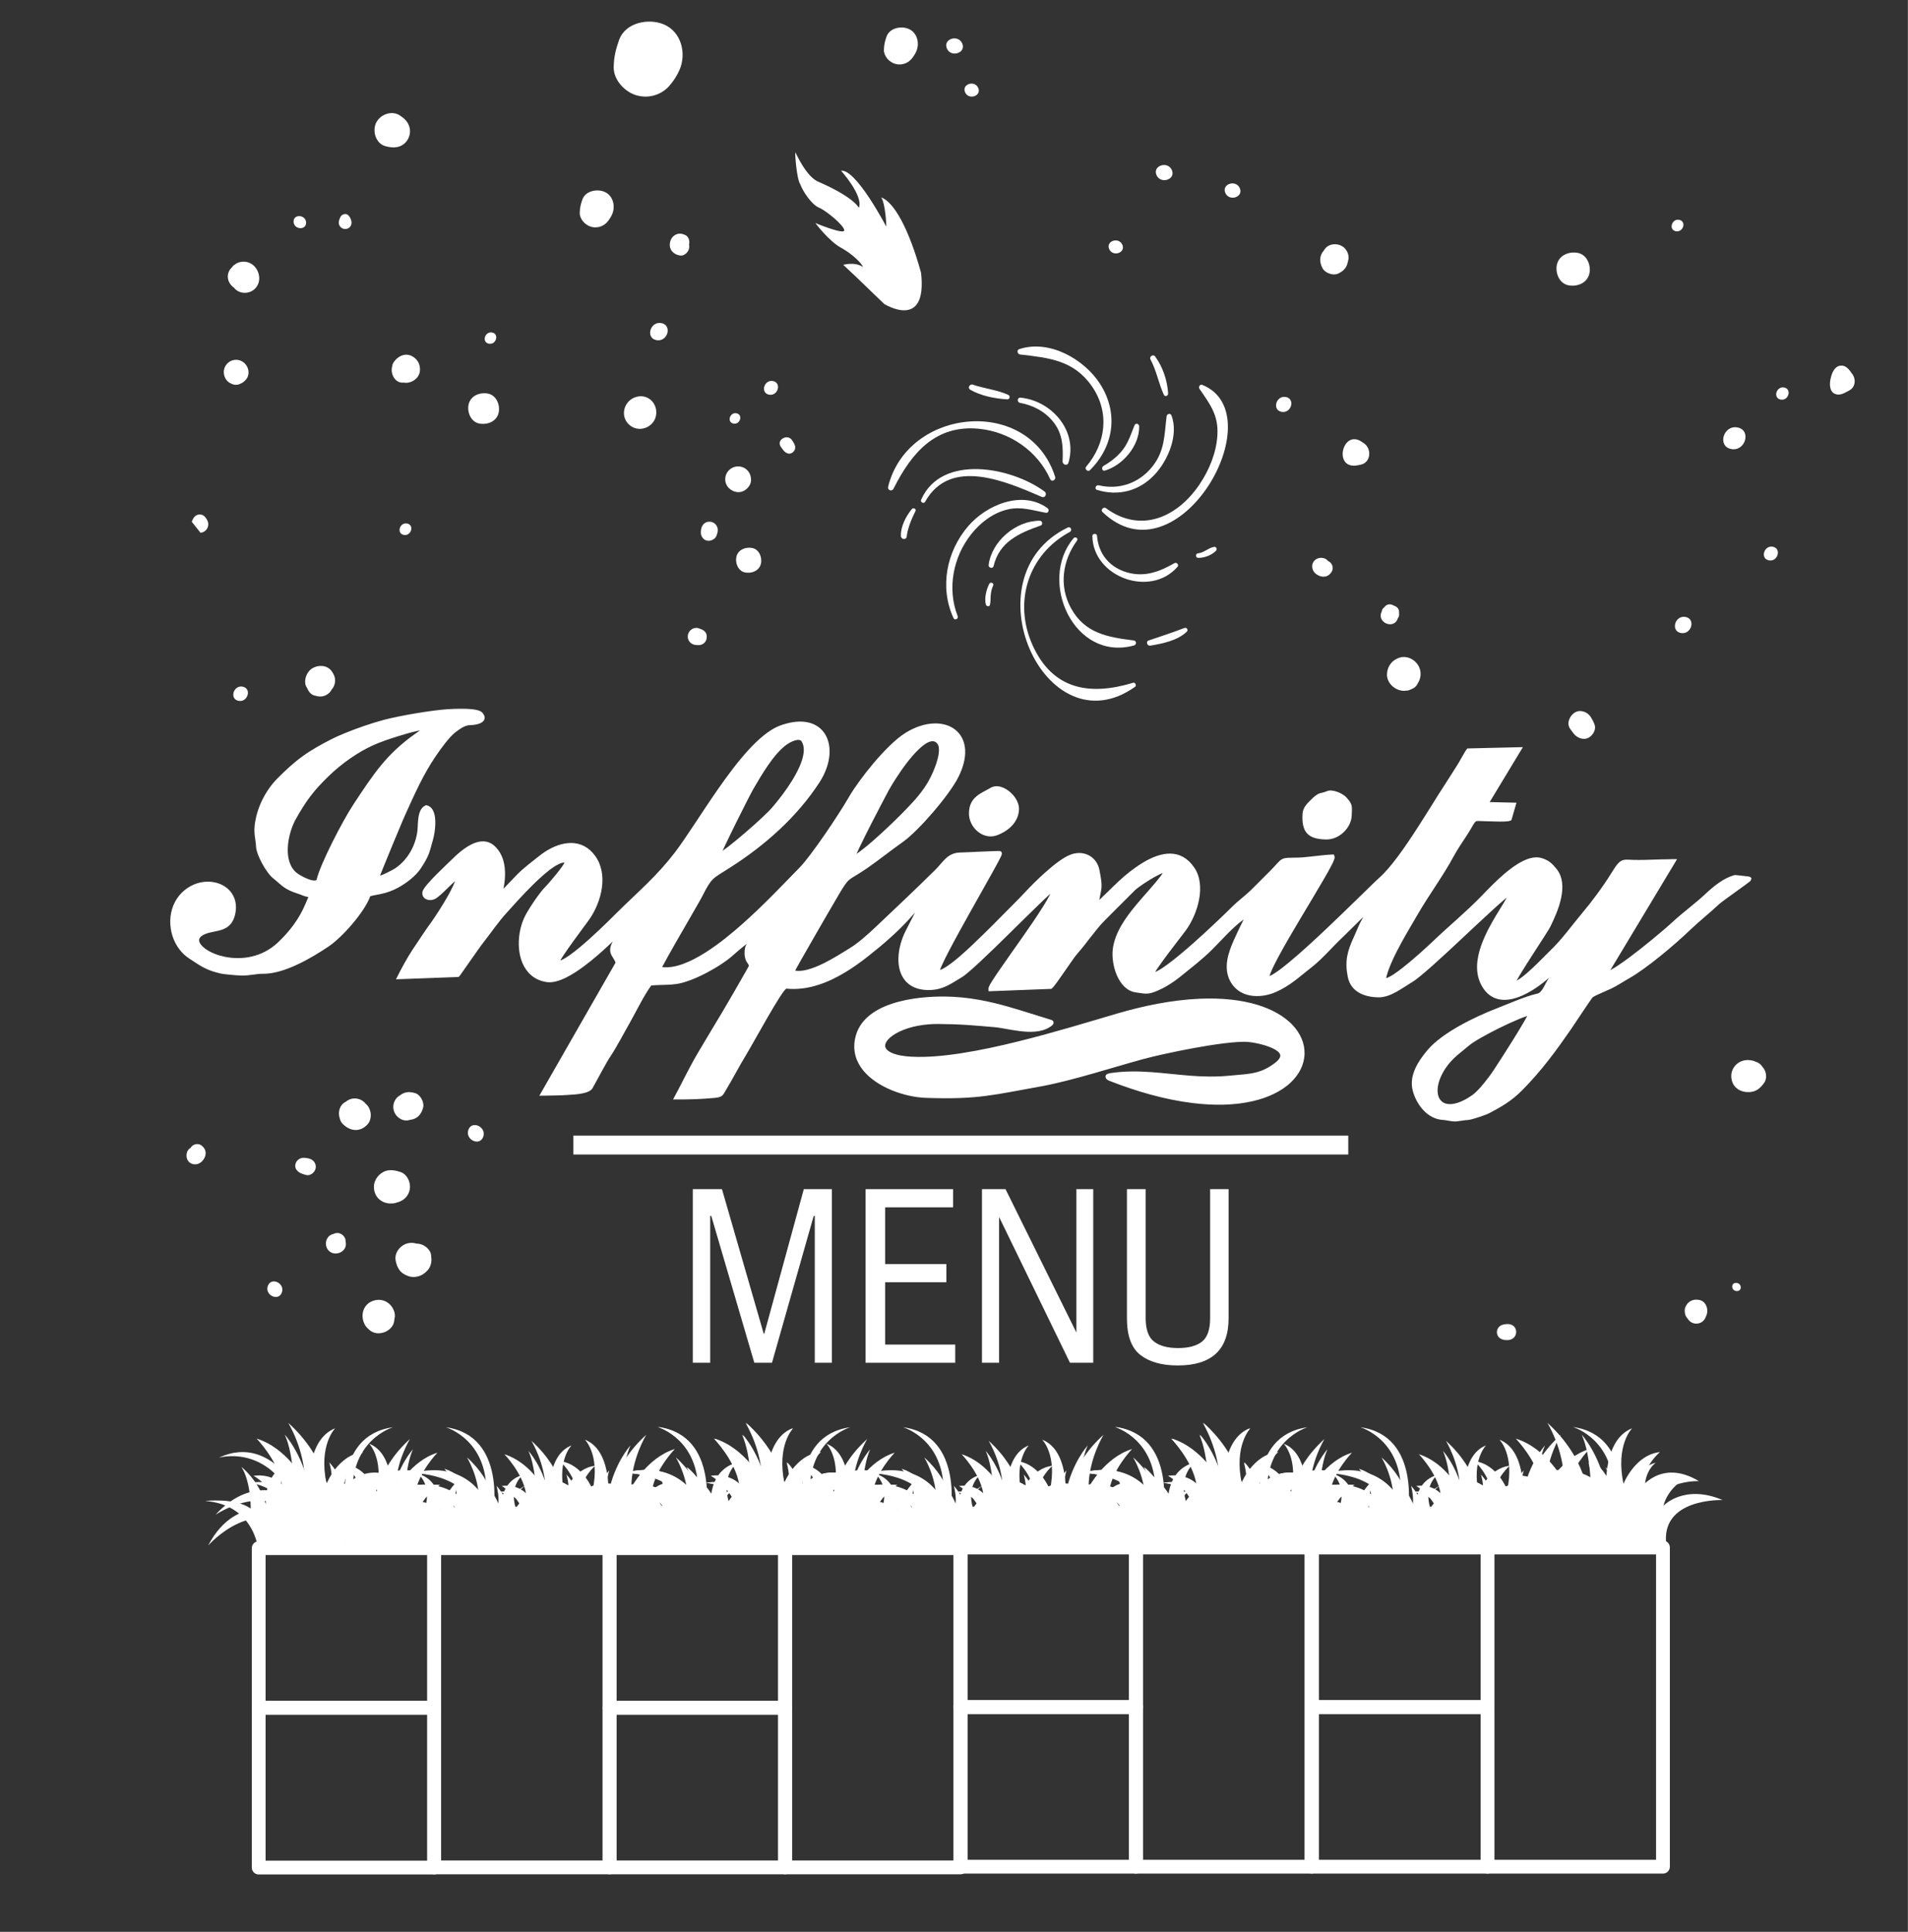 <?xml version="1.0" encoding="utf-8"?>
<!-- Generator: Adobe Illustrator 23.1.0, SVG Export Plug-In . SVG Version: 6.00 Build 0)  -->
<svg version="1.1" id="Logo" xmlns="http://www.w3.org/2000/svg" xmlns:xlink="http://www.w3.org/1999/xlink" x="0px" y="0px"
	 viewBox="0 0 504.774 510.968" style="enable-background:new 0 0 504.774 510.968;" xml:space="preserve">
<rect x="0" y="0" width="504.774" height="510.968" fill="#808080" stroke="none"/>
<rect id="Фон" x="-0.073" style="fill:#333333;" width="504.774" height="510.968"/>
<g id="Меню">
	<rect x="151.694" y="300.38" style="fill:#FFFFFF;" width="205" height="5"/>
	<path style="fill:#FFFFFF;" d="M351.137,209.243c1.353-0.564,4.031,0.581,4.981,1.597
		c1.775,1.899,1.588,2.397,1.488,4.877c-0.133,3.314-3.352,6.36-6.667,6.33
		c-4.88-0.045-6.64-1.893-6.345-6.782c0.106-1.76,1.299-2.797,2.467-3.947
		c0.642-0.632,1.31-1.244,2.19-1.509c0.268-0.081,0.545-0.134,0.817-0.204
		C350.435,209.511,350.786,209.389,351.137,209.243L351.137,209.243z M262.063,208.388
		c0.199-0.119,0.41-0.213,0.631-0.282c1.835-0.571,3.888,0.653,5.109,1.945
		c1.009,1.068,1.83,2.544,1.779,4.051c-0.114,3.415-2.907,5.801-5.918,6.868
		c-0.717,0.254-1.472,0.327-2.225,0.223c-2.854-0.393-5.085-3.151-5.095-5.995
		c-0.006-1.623,0.426-3.042,1.593-4.203
		C259.093,209.846,260.68,209.215,262.063,208.388L262.063,208.388z M100.542,231.617
		c0.081-0.025,0.151-0.048,0.196-0.064c0.525-0.18,1.046-0.414,1.546-0.654
		c0.514-0.247,1.021-0.511,1.518-0.789c0.308-0.172,0.645-0.358,0.935-0.56
		c3.138-2.183,5.2-5.883,5.673-9.652c0.261-2.081-0.139-5.702,2.088-6.821
		l0.221-0.111l0.239,0.063c0.281,0.074,0.542,0.197,0.778,0.367
		c1.352,0.977,1.478,3.219,1.419,4.734c-0.049,1.269-0.25,2.726-0.596,3.952
		c-0.206,0.728-0.4,1.459-0.607,2.186c-0.156,0.55-0.322,1.096-0.528,1.63
		c-0.513,1.333-1.295,2.563-2.072,3.755c-1.338,2.053-3.762,3.879-5.883,5.063
		c-1.526,0.852-3.036,1.4-4.741,1.761c-0.58,0.123-1.164,0.219-1.745,0.337
		c-0.347,0.07-0.703,0.15-1.041,0.267c-1.533,4.239-7.446,10.888-11.041,13.295
		c-4.571,3.061-11.76,7.293-17.373,7.196c-0.824-0.014-1.681,0.116-2.498,0.225
		c-0.986,0.133-1.966,0.253-2.963,0.244c-0.912-0.008-1.873-0.094-2.782-0.174
		c-0.549-0.048-1.099-0.102-1.646-0.168c-0.4-0.048-0.823-0.099-1.216-0.186
		c-1.639-0.363-3.135-0.837-4.62-1.629c-1.291-0.689-2.519-1.554-3.746-2.351
		c-0.963-0.626-1.808-1.413-2.515-2.318c-3.408-4.363-3.46-11.212,0.633-15.168
		c1.814-1.753,4.193-2.816,6.729-2.842c2.184-0.022,4.402,0.754,5.887,2.399
		c1.611,1.785,1.946,4.111,1.382,6.396c-0.373,1.509-1.1,2.741-2.493,3.499
		c-1.651,0.899-3.63,0.85-5.354,1.551c-0.626,0.254-1.55,0.746-1.641,1.508
		c-0.113,0.95,1.024,1.954,1.703,2.441c1.485,1.065,3.427,1.751,5.208,2.103
		c2.28,0.45,4.673,0.441,6.941-0.077c2.617-0.597,4.959-1.843,6.924-3.674
		c3.128-2.914,5.747-6.374,7.384-10.342c0.212-0.513,0.433-1.02,0.648-1.531
		c0.021-0.05,0.054-0.125,0.088-0.206c-0.07-0.01-0.14-0.021-0.209-0.033
		c-0.479-0.083-0.934-0.222-1.381-0.412c-0.521-0.223-1.055-0.401-1.591-0.583
		c-0.983-0.334-1.865-0.675-2.757-1.222c-1.271-0.779-2.251-1.824-3.41-2.733
		c-1.736-1.362-4.403-6.135-4.489-8.344c-0.026-0.659-0.121-1.297-0.22-1.948
		c-0.197-1.297-0.297-2.383-0.143-3.701c0.538-4.611,2.813-9.182,6.086-12.469
		c2.073-2.081,4.204-4.069,6.588-5.794c2.386-1.727,4.95-3.14,7.569-4.477
		c1.272-0.65,2.606-1.223,3.93-1.76c1.606-0.652,3.236-1.255,4.876-1.815
		c1.691-0.577,3.404-1.114,5.13-1.574c4.052-1.079,12.571-2.543,16.835-2.816
		c1.046-0.067,2.095-0.11,3.143-0.12c1.179-0.012,2.403,0.008,3.574,0.152
		c0.762,0.093,1.949,0.284,2.492,0.877c0.441,0.481,0.781,1.118,0.542,1.779
		c-0.441,1.221-2.6,1.503-3.729,1.516c-1.42,0.017-2.688,0.969-3.782,1.779
		c-1.058,0.783-2.092,2.026-2.905,3.059c-0.84,1.067-1.625,2.175-2.394,3.294
		c-3.377,4.915-5.753,10.356-8.206,15.763c-0.451,0.994-0.869,2.021-1.292,3.027
		c-0.741,1.764-1.477,3.53-2.209,5.298c-0.766,1.852-1.53,3.706-2.279,5.565
		c-0.262,0.65-0.523,1.301-0.776,1.955
		C100.563,231.563,100.552,231.59,100.542,231.617L100.542,231.617z M111.116,193.204
		c-0.39,0.07-0.735,0.143-0.896,0.178c-1.63,0.361-3.263,0.842-4.856,1.342
		c-5.185,1.628-8.153,2.751-12.748,5.916c-2.078,1.432-4.001,3.033-5.811,4.793
		c-1.695,1.648-3.298,3.348-4.724,5.236c-1.395,1.845-2.59,3.818-3.732,5.827
		c-1.008,1.774-1.709,3.932-2.026,5.943c-0.368,2.335-0.312,5.126,1.02,7.17
		c0.26,0.399,0.566,0.763,0.916,1.086c0.278,0.255,0.671,0.504,0.993,0.701
		c0.513,0.314,1.052,0.601,1.6,0.849c0.579,0.263,1.241,0.519,1.869,0.627
		c0.235,0.04,0.76,0.101,0.962-0.07c0.058-0.049,0.087-0.124,0.104-0.196
		c0.961-4.083,6.796-15.433,9.812-19.984c5.136-7.751,8.559-13.098,16.249-18.525
		C110.27,193.798,110.693,193.502,111.116,193.204L111.116,193.204z M409.799,258.642
		c-1.092,0.956-2.245,1.854-3.447,2.662c-2.805,1.886-6.844,3.909-10.304,2.899
		c-1.997-0.583-3.359-2.046-4.268-3.866c-0.343-0.687-0.597-1.411-0.764-2.161
		c-0.771-3.465,0.351-7.219,1.759-10.375c1.18-2.646,2.667-5.117,4.185-7.578
		c0.221-0.358,1.099-1.741,1.655-2.792c-0.123,0.099-0.245,0.199-0.366,0.299
		c-1.052,0.871-2.075,1.793-3.086,2.712c-2.878,2.615-5.705,5.292-8.546,7.948
		c-2.546,2.381-5.099,4.765-7.705,7.081c-1.02,0.906-2.052,1.807-3.11,2.669
		c-0.7,0.57-1.472,1.192-2.247,1.656c-2.599,1.555-5.716,4.063-8.875,4.012
		c-3.713-0.06-7.332-1.422-8.128-5.457c-0.818-4.147-0.112-6.804,1.641-10.556
		c0.299-0.64,0.57-1.296,0.848-1.945c0.344-0.804,0.7-1.642,1.131-2.401
		c0.176-0.31,0.35-0.622,0.522-0.935c-0.516,0.498-1.028,1.001-1.54,1.504
		c-0.794,0.781-1.584,1.566-2.376,2.35c-0.513,0.509-1.028,1.028-1.555,1.522
		c-1.278,1.196-2.485,2.482-3.705,3.737c-1.398,1.438-2.867,2.939-4.453,4.168
		c-1.522,1.179-2.981,2.44-4.519,3.597c-1.57,1.182-3.179,2.201-4.981,2.995
		c-4.3,1.894-9.948,1.595-12.237-3.108c-0.388-0.796-0.626-1.643-0.728-2.522
		c-0.413-3.574,1.416-7.235,2.875-10.387c0.391-0.844,0.797-1.683,1.22-2.512
		c0.117-0.228,0.236-0.458,0.357-0.688c-0.127,0.12-0.26,0.239-0.384,0.324
		c-0.706,0.484-1.379,1.07-2.01,1.647c-0.773,0.707-1.52,1.446-2.255,2.192
		c-1.256,1.274-2.474,2.589-3.74,3.852c-2.672,2.665-5.681,4.934-8.604,7.308
		c-0.75,0.609-1.556,1.175-2.368,1.698c-0.819,0.528-1.691,1.044-2.577,1.451
		c-1.059,0.487-2.286,1.069-3.461,1.165c-0.475,0.039-0.945,0.006-1.417-0.05
		c-0.61-0.073-1.22-0.177-1.827-0.269c-4.586-0.697-6.465-7.346-6.031-11.276
		c0.497-4.49,3.438-8.549,6.252-11.921c1.12-1.342,2.285-2.645,3.436-3.959
		c1.051-1.2,2.103-2.416,3.06-3.692c0.091-0.121,0.312-0.426,0.483-0.707
		c-0.357,0.126-0.773,0.317-0.934,0.395c-0.877,0.42-1.737,0.923-2.565,1.432
		c-0.818,0.504-1.627,1.033-2.412,1.587c-0.3,0.212-0.598,0.428-0.888,0.653
		c-0.165,0.128-0.351,0.271-0.499,0.419c-2.663,2.662-5.333,5.317-7.987,7.987
		c-1.353,1.361-2.565,2.913-3.743,4.427c-1.126,1.448-2.242,2.922-3.459,4.296
		c-0.478,0.539-0.928,1.182-1.348,1.769c-0.621,0.869-1.228,1.749-1.835,2.628
		c-0.706,1.022-1.41,2.049-2.137,3.056c-0.276,0.382-0.556,0.765-0.849,1.134
		c-0.187,0.236-0.417,0.524-0.651,0.713l-0.169,0.137l-16.591,0.634l-0.035-0.64
		c-0.028-0.514,0.571-1.442,0.836-1.871c0.635-1.029,1.325-2.038,2.011-3.034
		c1.979-2.877,4.016-5.718,6.018-8.58c1.925-2.753,3.865-5.54,5.641-8.392
		c0.622-0.999,1.252-2.039,1.77-3.096c0.021-0.042,0.05-0.103,0.085-0.177
		c-0.062,0.055-0.124,0.111-0.185,0.167c-0.972,0.879-1.92,1.792-2.863,2.702
		c-2.687,2.597-5.339,5.232-8.006,7.85c-2.465,2.419-4.938,4.841-7.465,7.196
		c-0.964,0.899-1.94,1.794-2.943,2.65c-0.616,0.526-1.338,1.144-2.035,1.557
		c-1.307,0.775-2.586,1.643-3.965,2.286c-1.652,0.77-3.264,1.103-5.089,1.056
		c-2.381-0.062-4.625-0.831-6.086-2.799c-2.236-3.012-1.727-7.534-0.514-10.847
		c0.274-0.748,0.597-1.48,0.967-2.186c0.694-1.325,1.368-2.666,2.049-3.998
		c0.114-0.222,0.227-0.445,0.341-0.667c-0.352,0.389-0.7,0.783-1.047,1.174
		c-3.426,3.859-7.434,7.305-11.488,10.484c-1.902,1.492-3.873,2.907-5.944,4.157
		c-4.684,2.828-9.957,4.845-15.511,4.317c-0.958-0.091-8.892,14.561-10.727,17.569
		c-1.86,3.049-3.479,6.238-5.335,9.29c-0.161,0.265-0.306,0.537-0.463,0.804
		c-0.576,0.977-1.338,1.093-2.457,1.231c-3.469,0.314-6.439,0.445-11.04,0.408
		c2.252-4.115,4.08-8.094,6.548-12.286c1.365-2.318,2.747-4.626,4.135-6.93
		c0.799-1.326,1.617-2.649,2.398-3.985c2.157-3.691,4.319-7.379,6.416-11.104
		c0.07-0.125,0.577-0.988,0.569-1.115c-0.008-0.112-0.564-0.944-0.639-1.065
		c-0.675-1.088-0.674-3.419-0.041-4.526c0.03-0.053,0.061-0.106,0.092-0.159
		c-0.064,0.052-0.128,0.104-0.191,0.156c-1.134,0.923-2.275,1.836-3.357,2.821
		c-3.271,2.979-10.648,7.038-15.018,7.653c-1.528,0.215-3.004,0.231-4.539,0.274
		c-0.72,0.02-1.436,0.054-2.152,0.131c-1.831,2.504-3.642,6.206-5.171,8.962
		c-1.028,1.853-2.052,3.708-3.092,5.554c-0.402,0.713-0.806,1.425-1.219,2.131
		c-0.269,0.459-0.543,0.931-0.84,1.372c-1.018,1.511-1.921,3.13-2.796,4.728
		c-0.804,1.467-1.586,2.948-2.41,4.404c-0.788,1.392-3.985,1.657-6.313,1.776
		c-2.334,0.175-4.133,0.161-7.762,0.226l20.177-35.226
		c-0.155-0.386-0.35-0.736-0.575-1.098c-0.256-0.413-0.527-0.815-0.694-1.275
		c-0.402-1.106-0.021-2.212,0.51-3.204c-0.336,0.323-0.673,0.643-1.013,0.961
		c-2.114,1.977-4.309,3.902-6.635,5.625c-2.414,1.788-6.634,4.614-9.784,4.163
		c-1.906-0.273-3.583-1.096-4.875-2.535c-3.431-3.82-3.078-10.729-0.834-15.048
		c0.32-0.616,0.682-1.22,1.046-1.81c0.458-0.74,0.935-1.47,1.428-2.188
		c0.481-0.702,0.979-1.396,1.501-2.069c0.426-0.549,0.883-1.112,1.377-1.601
		c0.381-0.377,0.752-0.813,1.104-1.217c0.588-0.675,1.165-1.361,1.727-2.058
		c0.561-0.694,1.119-1.406,1.626-2.14c0.114-0.165,0.414-0.605,0.588-0.935
		c-0.837-0.131-2.284,0.769-2.78,1.093c-0.909,0.594-1.776,1.287-2.601,1.992
		c-0.952,0.814-1.87,1.671-2.766,2.546c-1.484,1.448-2.914,2.954-4.316,4.482
		c-0.885,0.965-1.748,1.956-2.639,2.913c-2.411,2.589-4.324,5.513-6.515,8.272
		c-0.402,0.506-0.784,1.062-1.16,1.589c-0.627,0.879-1.248,1.763-1.868,2.647
		c-0.711,1.013-1.419,2.027-2.129,3.042c-0.235,0.337-0.471,0.673-0.707,1.009
		c-0.117,0.167-0.302,0.467-0.474,0.571l-0.145,0.087l-16.498,0.612
		c1.332-2.706,3.038-5.809,4.294-7.7c0.902-1.358,1.806-2.714,2.716-4.067
		c0.328-0.488,0.658-0.976,0.99-1.462c0.181-0.265,0.365-0.542,0.56-0.797
		c0.621-0.815,1.207-1.684,1.776-2.535c0.828-1.24,1.63-2.501,2.398-3.779
		c0.836-1.393,1.664-2.843,2.345-4.319c0.128-0.278,0.36-0.798,0.546-1.323
		c-0.794,0.705-1.748,1.661-2.037,1.942c-0.569,0.553-1.14,1.109-1.734,1.635
		c-0.448,0.397-0.991,0.862-1.522,1.141c-0.936,0.492-2.345,0.443-3.03-0.455
		c-0.31-0.406-0.395-0.908-0.299-1.403c0.13-0.668,0.954-1.633,1.393-2.144
		c0.808-0.939,1.685-1.838,2.56-2.714c0.785-0.786,1.582-1.56,2.383-2.329
		c0.543-0.522,1.094-1.039,1.631-1.567c0.998-0.982,2.055-1.928,3.202-2.734
		c2.425-1.706,5.549-2.926,8.011-0.563c2.182,2.095,2.779,5.056,2.656,7.971
		c-0.046,1.09-0.191,2.17-0.393,3.241c0.358-0.371,0.715-0.744,1.073-1.116
		c0.829-0.864,1.652-1.746,2.493-2.597c0.957-0.97,1.956-1.84,3.022-2.687
		c0.887-0.705,1.789-1.39,2.666-2.109c0.557-0.457,1.139-0.885,1.744-1.277
		c4.436-2.876,9.837-3.661,13.28,1.142c3.488,4.866,1.665,11.965-1.427,16.545
		c-0.194,0.288-0.403,0.57-0.609,0.851c-0.333,0.455-0.668,0.909-1.003,1.362
		c-0.888,1.202-1.775,2.404-2.651,3.614c-0.895,1.237-1.789,2.486-2.631,3.759
		c-0.303,0.459-0.606,0.926-0.879,1.404c-0.013,0.023-0.03,0.052-0.048,0.084
		c0.13-0.042,0.244-0.087,0.298-0.109c0.712-0.301,1.436-0.775,2.069-1.216
		c0.904-0.629,1.776-1.317,2.625-2.018c0.967-0.798,1.912-1.625,2.844-2.464
		c1.602-1.443,3.169-2.929,4.713-4.434c0.955-0.931,1.896-1.875,2.846-2.812
		c2.481-2.447,5.047-4.804,7.528-7.25c2.643-2.605,5.106-5.281,7.362-8.233
		c0.839-1.098,1.637-2.232,2.42-3.37c0.929-1.351,1.838-2.716,2.743-4.082
		c2.048-3.089,4.081-6.186,6.199-9.227c1.318-1.892,2.667-3.765,4.076-5.592
		c1.326-1.719,2.708-3.406,4.182-5.002c2.228-2.412,5.237-5.251,8.38-6.372
		c2.091-0.746,4.441-1.227,6.662-0.894c1.73,0.259,3.295,1.007,4.45,2.341
		c1.462,1.689,1.953,3.941,1.822,6.128c-0.159,2.662-1.211,5.274-2.652,7.495
		c-5.962,9.19-14.465,16.693-23.656,22.551c-0.945,0.602-1.907,1.182-2.846,1.792
		c-0.587,0.381-1.171,0.784-1.675,1.272c-0.49,0.475-0.88,1.013-1.24,1.59
		c-0.57,0.914-1.071,1.902-1.56,2.862c-0.229,0.45-0.486,0.897-0.735,1.337
		c-0.426,0.755-0.858,1.507-1.29,2.259c-1.167,2.03-2.341,4.057-3.51,6.087
		c-1.22,2.118-2.439,4.239-3.629,6.373c-0.419,0.752-0.838,1.507-1.237,2.27
		c-0.082,0.157-0.164,0.315-0.244,0.474c6.779,0.867,16.49-7.237,21.014-11.228
		c2.978-2.628,5.835-5.396,8.631-8.215c2.203-2.221,4.356-4.489,6.553-6.716
		c0.495-0.502,0.962-1.045,1.412-1.587c0.582-0.702,1.143-1.422,1.694-2.149
		c1.303-1.72,2.555-3.486,3.778-5.263c1.237-1.798,2.447-3.616,3.626-5.451
		c0.882-1.372,1.764-2.764,2.578-4.177c0.852-1.479,1.834-2.918,2.834-4.301
		c1.207-1.668,2.483-3.294,3.814-4.865c1.377-1.627,2.828-3.218,4.365-4.695
		c1.26-1.211,2.681-2.459,4.175-3.372c2.283-1.396,4.958-2.399,7.659-2.437
		c2.171-0.03,4.358,0.585,5.939,2.134c1.337,1.31,1.984,3.042,2.083,4.891
		c0.128,2.395-0.654,4.847-1.692,6.976c-0.734,1.506-1.757,3.006-2.736,4.363
		c-1.259,1.745-2.614,3.436-4.014,5.069c-1.38,1.61-2.821,3.185-4.329,4.677
		c-1.186,1.173-2.496,2.398-3.861,3.36c-3.117,2.195-6.083,4.594-9.217,6.768
		c-1.034,0.717-2.08,1.387-3.157,2.037c-0.546,0.329-1.145,0.669-1.636,1.077
		c-0.48,0.399-0.852,0.882-1.204,1.394c-0.69,1.003-1.318,2.095-1.936,3.144
		c-1.956,3.32-3.881,6.663-5.806,10.001c-1.282,2.221-2.561,4.444-3.824,6.676
		c-0.44,0.777-0.879,1.556-1.308,2.339c-0.087,0.159-0.174,0.318-0.259,0.478
		c0.972,0.184,2.053,0.036,2.975-0.182c1.561-0.369,3.122-1.035,4.559-1.742
		c1.301-0.64,2.568-1.355,3.813-2.098c1.001-0.598,1.985-1.221,2.98-1.827
		c1.217-0.741,2.369-1.625,3.464-2.536c1.222-1.016,2.396-2.093,3.552-3.183
		c5.247-4.951,10.504-9.934,15.645-14.992c2.212-2.176,3.289-4.654,6.812-4.68
		c0.619-0.005,1.252-0.042,1.871-0.069c1.053-0.046,2.106-0.095,3.159-0.142
		c1.168-0.053,2.336-0.105,3.505-0.147c0.399-0.014,0.798-0.028,1.197-0.034
		c0.228-0.003,0.576-0.023,0.783,0.071l0.248,0.113l0.093,0.256
		c0.117,0.32-0.044,0.656-0.176,0.944c-0.167,0.363-0.353,0.722-0.539,1.076
		c-0.626,1.195-1.285,2.377-1.941,3.556c-1.957,3.514-3.945,7.012-5.907,10.523
		c-1.86,3.328-3.722,6.672-5.479,10.055c-0.618,1.19-1.236,2.398-1.785,3.622
		c-0.096,0.214-0.356,0.794-0.513,1.243c0.082-0.023,0.153-0.047,0.191-0.061
		c0.523-0.191,1.06-0.515,1.526-0.817c1.401-0.91,2.757-2.047,4.015-3.146
		c1.917-1.673,3.717-3.427,5.54-5.196c1.866-1.811,3.71-3.646,5.522-5.511
		c1.834-1.886,3.735-3.697,5.527-5.626c1.72-1.853,3.545-3.659,5.427-5.346
		c1.169-1.048,2.387-2.074,3.662-2.991c0.997-0.717,2.195-1.496,3.361-1.894
		c3.397-1.159,6.789,0.657,7.435,4.24c0.318,1.763,0.745,3.491,0.436,5.291
		c-0.127,0.742-0.284,1.488-0.426,2.228c-0.021,0.108-0.042,0.215-0.062,0.323
		c0.416-0.403,0.832-0.806,1.247-1.209c0.88-0.854,1.76-1.709,2.64-2.563
		c0.914-0.886,1.838-1.76,2.808-2.586c0.952-0.811,1.94-1.564,2.96-2.286
		c0.65-0.46,1.315-0.899,1.998-1.306c4.731-2.822,9.927-3.812,13.468,1.375
		c3.25,4.76,0.87,12.368-2.238,16.628c-0.539,0.738-1.117,1.464-1.675,2.188
		c-0.936,1.215-1.868,2.432-2.79,3.658c-0.934,1.244-1.867,2.499-2.749,3.781
		c-0.309,0.449-0.618,0.907-0.899,1.375c0.235-0.096,0.457-0.204,0.555-0.254
		c0.927-0.479,1.842-1.119,2.683-1.734c1.16-0.848,2.287-1.752,3.392-2.669
		c1.25-1.038,2.478-2.103,3.693-3.182c2.138-1.899,4.239-3.843,6.312-5.811
		c1.255-1.191,2.508-2.392,3.735-3.613c1.666-1.658,3.592-3.02,5.257-4.685
		c1.656-1.656,3.32-3.305,4.966-4.971c0.624-0.631,1.208-1.281,1.81-1.931
		c0.361-0.39,0.741-0.789,1.222-1.03c0.489-0.245,1.028-0.3,1.566-0.327
		c0.88-0.045,1.776-0.037,2.658-0.059c0.658-0.016,1.321-0.073,1.975-0.135
		c0.791-0.075,1.581-0.163,2.37-0.252c0.832-0.093,1.665-0.189,2.498-0.27
		c0.702-0.069,1.414-0.132,2.119-0.15l0.488-0.013l0.149,0.464
		c0.106,0.33-0.022,0.713-0.141,1.024c-0.158,0.411-0.359,0.819-0.557,1.212
		c-0.634,1.252-1.344,2.485-2.048,3.699c-2.056,3.55-4.192,7.058-6.291,10.584
		c-2.013,3.382-4.041,6.795-5.894,10.268c-0.647,1.214-1.3,2.469-1.834,3.738
		c-0.081,0.193-0.298,0.729-0.432,1.177c0.432-0.179,0.864-0.436,1.258-0.686
		c1.29-0.819,2.542-1.818,3.722-2.787c1.617-1.328,3.192-2.714,4.746-4.115
		c1.756-1.584,3.488-3.195,5.207-4.819c2.951-2.788,5.862-5.616,8.768-8.45
		c1.112-1.085,2.223-2.171,3.339-3.251c0.706-0.683,1.416-1.377,2.147-2.034
		c0.809-0.727,1.561-1.536,2.271-2.359c0.852-0.987,1.66-2.016,2.441-3.06
		c1.777-2.377,3.438-4.857,5.051-7.348c1.404-2.167,2.774-4.356,4.144-6.545
		c1.181-1.887,2.36-3.781,3.585-5.639c0.951-1.442,1.823-2.934,2.782-4.371
		c0.434-0.652,0.828-1.377,1.215-2.059c0.272-0.479,0.543-0.958,0.824-1.431
		c0.199-0.336,0.42-0.718,0.663-1.023l0.19-0.239l14.688-0.349l-8.789,14.534
		l7.091,0.17l-1.335,4.615l-0.274,0.124c-0.69,0.311-2.682,0.253-3.47,0.24
		c-0.604-0.011-1.208-0.029-1.812-0.049c-0.409-0.013-0.823-0.032-1.232-0.034
		c-0.594-0.003-1.179-0.042-1.771-0.058c-0.222-0.006-0.556-0.016-0.766,0.072
		c-0.405,0.17-0.901,1.105-1.102,1.463c-0.404,0.72-0.836,1.424-1.281,2.12
		c-1.181,1.846-2.478,3.655-3.516,5.585c-2.858,5.315-6.509,10.18-9.536,15.4
		c-1.479,2.551-3,5.07-4.412,7.66c-0.822,1.508-1.613,3.04-2.318,4.605
		c-0.612,1.36-1.185,2.788-1.569,4.231c-0.021,0.08-0.067,0.273-0.077,0.416
		c0.199-0.039,0.499-0.167,0.61-0.218c0.54-0.249,1.074-0.588,1.567-0.918
		c1.408-0.944,2.768-2.044,4.069-3.132c1.378-1.153,2.728-2.344,4.057-3.553
		c0.686-0.624,1.372-1.253,2.042-1.894c4.26-4.076,8.827-7.813,12.929-12.058
		c1.96-2.029,3.888-4.031,6.047-5.857c1.483-1.254,3.147-2.503,4.897-3.356
		c1.478-0.721,3.242-1.253,4.876-0.771c1.844,0.545,2.758,1.376,3.949,2.837
		c3.412,4.186,0.491,11.029-1.559,15.207c-0.191,0.389-0.437,0.782-0.663,1.152
		c-0.368,0.6-0.746,1.194-1.125,1.786c-1.003,1.568-2.02,3.126-3.028,4.691
		c-1.045,1.621-2.091,3.249-3.087,4.901c-0.356,0.591-0.712,1.189-1.035,1.799
		c-0.008,0.015-0.017,0.032-0.027,0.05c0.359-0.183,0.713-0.42,1.033-0.649
		c1.117-0.797,2.186-1.762,3.187-2.7c0.933-0.874,1.842-1.773,2.742-2.681
		c0.595-0.599,1.187-1.225,1.8-1.804c3.222-3.042,5.709-6.634,8.55-10.003
		c1.29-1.529,2.525-3.11,3.715-4.717c1.437-1.942,2.827-3.942,4.1-5.995
		c0.462-0.744,0.96-1.561,1.519-2.235c0.382-0.46,0.809-0.856,1.384-1.056
		c0.551-0.192,1.147-0.17,1.721-0.141c0.838,0.041,1.648,0.084,2.49,0.065
		l0.012-0l0.012,0c0.8,0.011,1.61-0.016,2.41-0.039
		c1.087-0.032,2.174-0.069,3.26-0.102c1.115-0.033,2.231-0.062,3.347-0.067
		l1.158-0.005l-17.661,29.363c0.818-0.443,1.683-1.008,2.062-1.259
		c2.025-1.344,3.99-2.845,5.899-4.348c1.751-1.378,3.477-2.791,5.179-4.229
		c1.132-0.957,2.282-1.931,3.368-2.94c2.788-2.591,5.909-4.8,8.677-7.405
		c2.11-1.985,4.76-4.149,7.586-4.946c0.209-0.059,0.634-0.002,0.855,0.02
		c0.412,0.04,0.824,0.086,1.235,0.134c0.421,0.048,0.842,0.098,1.261,0.151
		c0.249,0.031,0.688,0.053,0.891,0.204l0.312,0.233l-0.058,0.385
		c-0.05,0.336-0.369,0.552-0.616,0.744c-0.32,0.249-0.648,0.49-0.975,0.729
		c-0.962,0.704-1.932,1.398-2.9,2.094c-0.848,0.611-1.697,1.222-2.537,1.844
		c-0.316,0.235-0.633,0.471-0.943,0.712c-0.176,0.137-0.369,0.284-0.531,0.437
		c-2.498,2.349-5.206,4.46-7.679,6.836c-1.17,1.125-2.377,2.217-3.597,3.288
		c-1.448,1.271-2.922,2.513-4.423,3.721c-1.406,1.132-2.838,2.236-4.306,3.287
		c-1.276,0.913-2.6,1.806-3.968,2.576c-1.539,0.866-2.986,1.879-4.59,2.628
		c-0.783,0.365-1.582,0.701-2.372,1.051c-0.807,0.357-1.699,0.74-2.46,1.192
		c-0.108,0.118-0.229,0.296-0.319,0.419c-0.236,0.324-0.466,0.654-0.694,0.984
		c-0.637,0.922-1.262,1.853-1.885,2.784c-0.589,0.88-1.175,1.763-1.762,2.644
		c-0.365,0.548-0.727,1.102-1.101,1.643c-1.929,2.782-3.887,5.546-5.972,8.215
		c-2.174,2.784-4.476,5.437-6.963,7.946c-1.35,1.362-2.78,2.535-4.387,3.582
		c-1.373,0.895-2.819,1.676-4.263,2.449c-0.351,0.188-0.768,0.345-1.14,0.487
		c-0.54,0.206-1.088,0.397-1.637,0.578c-0.56,0.185-1.126,0.362-1.696,0.515
		c-0.385,0.104-0.879,0.237-1.277,0.253c-0.941,0.039-1.809,0.249-2.733,0.345
		c-0.174,0.018-0.349,0.031-0.524,0.037c-0.925,0.031-1.945-0.258-2.875-0.365
		c-0.141-0.016-0.283-0.029-0.425-0.037c-4.07-0.234-6.933-3.947-7.952-7.603
		c-0.31-1.114-0.36-2.25-0.176-3.39c0.454-2.812,2.259-5.351,4.05-7.488
		c3.902-4.656,12.691-8.858,18.347-11.046c1.647-0.637,3.274-1.325,4.917-1.971
		c1-0.393,2.007-0.774,3.025-1.119c0.921-0.312,1.864-0.601,2.815-0.809
		c0.063-0.014,0.124-0.033,0.183-0.057c0.663-0.265,1.198-1.168,1.527-1.764
		c0.358-0.647,0.676-1.349,1.086-1.962
		C409.644,258.892,409.722,258.768,409.799,258.642L409.799,258.642z M226.595,225.861
		c0.654-0.444,1.287-0.925,1.906-1.416c1.511-1.198,2.969-2.483,4.393-3.782
		c2.345-2.139,4.664-4.373,6.87-6.657c2.281-2.361,4.401-4.709,5.995-7.606
		c0.768-1.395,1.455-2.969,1.953-4.479c0.418-1.264,1.214-4.104,0.228-5.26
		c-0.231-0.27-0.509-0.481-0.858-0.565c-2.206-0.53-5.883,4.023-7.037,5.511
		c-1.114,1.437-2.156,2.943-3.137,4.474c-0.624,0.972-1.254,1.983-1.805,2.998
		c-0.615,1.133-1.213,2.278-1.811,3.419c-0.978,1.866-1.947,3.737-2.904,5.614
		c-1.017,1.993-2.028,3.996-2.99,6.016
		C227.123,224.702,226.851,225.279,226.595,225.861L226.595,225.861z M191.158,225.063
		c0.512-0.362,1.014-0.741,1.509-1.124c1.548-1.196,3.058-2.456,4.541-3.731
		c1.439-1.238,2.861-2.501,4.25-3.796c0.556-0.518,1.107-1.042,1.646-1.578
		c0.371-0.369,0.747-0.749,1.089-1.145c1.974-2.288,3.872-4.787,5.448-7.364
		c1.473-2.409,4.17-7.373,2.459-10.175c-0.087-0.143-0.198-0.254-0.349-0.328
		c-0.953-0.469-2.912,0.606-3.673,1.16c-1.913,1.393-3.606,3.582-4.943,5.519
		c-1.355,1.962-2.559,4.012-3.765,6.067c-0.226,0.385-0.436,0.792-0.644,1.188
		c-0.367,0.698-0.728,1.399-1.088,2.101c-0.97,1.896-1.926,3.801-2.872,5.709
		c-0.987,1.992-1.968,3.991-2.914,6.003
		C191.616,224.064,191.383,224.562,191.158,225.063L191.158,225.063z M404.048,268.728
		c-0.052,0.017-0.103,0.034-0.153,0.051c-0.704,0.237-1.4,0.51-2.087,0.794
		c-1.755,0.723-3.488,1.532-5.189,2.372c-1.635,0.807-3.262,1.656-4.843,2.563
		c-0.635,0.365-1.267,0.741-1.882,1.14c-0.419,0.272-0.86,0.568-1.24,0.893
		c-1.018,0.87-2.086,1.682-3.099,2.557c-1.238,1.069-2.267,2.166-3.172,3.535
		c-1.017,1.539-1.887,3.418-2.037,5.278c-0.094,1.169,0.101,2.501,0.994,3.345
		c0.8,0.757,1.922,0.885,2.972,0.745c1.82-0.243,3.706-1.298,5.188-2.334
		c0.523-0.366,1.02-0.844,1.465-1.301c0.569-0.586,1.108-1.207,1.625-1.839
		c0.907-1.106,1.787-2.281,2.576-3.475c1.642-2.485,3.247-5.011,4.827-7.535
		c1.056-1.687,2.107-3.384,3.109-5.104
		C403.425,269.858,403.747,269.297,404.048,268.728L404.048,268.728z M278.165,269.786
		c0.249,0.072,0.451,0.244,0.532,0.497c0.109,0.342-0.05,0.654-0.29,0.887
		c-0.131,0.127-0.284,0.24-0.435,0.342c-0.086,0.058-0.173,0.114-0.262,0.168
		c-2.285,1.478-5.418,1.367-8.012,1.045c-1.237-0.154-2.463-0.374-3.691-0.591
		c-1.009-0.179-2.05-0.372-3.072-0.455c-2.324-0.19-4.649-0.404-6.975-0.56
		c-2.559-0.172-5.108-0.245-7.672-0.266c-3.488-0.029-7.414,0.561-10.565,2.131
		c-0.992,0.494-2.065,1.17-2.799,2.012c-0.409,0.469-0.82,1.125-0.736,1.777
		c0.104,0.803,0.937,1.347,1.604,1.663c1.553,0.735,3.679,0.981,5.375,1.072
		c2.061,0.11,4.144,0.046,6.202-0.106c2.342-0.173,4.678-0.466,6.998-0.826
		c5.12-0.795,10.214-1.921,15.241-3.171c4.659-1.158,9.287-2.439,13.899-3.771
		c4.012-1.159,8.009-2.363,12.016-3.537c7.038-2.062,14.447-3.593,21.789-3.92
		c2.838-0.126,5.698-0.071,8.523,0.245c2.353,0.263,4.701,0.709,6.964,1.411
		c3.409,1.057,6.853,2.78,9.295,5.44c1.885,2.053,3.101,4.634,3.034,7.459
		c-0.07,2.927-1.49,5.509-3.569,7.507c-2.696,2.591-6.375,4.14-9.971,4.99
		c-5.192,1.227-10.806,1.183-16.075,0.537c-7.525-0.923-15.012-3.136-22.057-5.891
		l-0.012-0.005l-0.012-0.005c-0.116-0.051-0.231-0.105-0.34-0.17
		c-0.384-0.226-0.686-0.585-0.606-1.06l0.004-0.026l0.006-0.025
		c0.137-0.546,0.804-0.619,1.259-0.736l0.034-0.009l0.034-0.005
		c3.626-0.535,7.221-0.507,10.867-0.243c3.338,0.242,6.661,0.662,9.997,0.922
		c3.53,0.276,7.023,0.359,10.554,0.013c1.277-0.125,2.557-0.215,3.833-0.346
		c1.071-0.11,2.143-0.253,3.189-0.517c1.911-0.481,3.491-1.323,5.051-2.519
		c0.552-0.423,1.542-1.28,1.378-2.09c-0.258-1.275-3.004-2.229-4.071-2.554
		c-0.834-0.254-1.688-0.458-2.544-0.62c-0.638-0.121-1.304-0.228-1.952-0.278
		c-0.857-0.065-1.752-0.034-2.609,0.016c-1.16,0.068-2.321,0.186-3.475,0.325
		c-2.786,0.335-5.57,0.795-8.33,1.301c-2.573,0.472-5.141,0.991-7.696,1.556
		c-1.961,0.434-3.934,0.889-5.871,1.421c-4.248,1.166-8.467,2.449-12.704,3.658
		c-2.441,0.696-4.889,1.374-7.351,1.994c-2.265,0.571-4.552,1.1-6.852,1.512
		c-2.674,0.479-5.343,0.987-8.017,1.47c-2.15,0.388-4.304,0.754-6.472,1.03
		c-2.3,0.292-4.598,0.473-6.916,0.553c-2.954,0.103-5.917,0.058-8.87-0.043
		c-3.037-0.103-6.277-0.88-9.081-2.035c-5.675-2.337-11.034-6.907-9.657-13.673
		c1.959-9.622,16.028-11.206,23.983-11.09c2.929,0.043,5.832,0.337,8.716,0.846
		c2.717,0.48,5.39,1.145,8.042,1.903
		C270.72,267.417,274.424,268.664,278.165,269.786L278.165,269.786z"/>
	<g>
		<path style="fill:#FFFFFF;" d="M220.085,360.467h-4.529v-38.851h-0.283l-11.04,38.851h-4.67
			l-11.394-38.851h-0.283v38.851h-4.6v-45.928h7.713l11.04,38.214l0.142,0.071
			l10.474-38.285h7.431V360.467z"/>
		<path style="fill:#FFFFFF;" d="M252.708,360.467h-23.707v-45.928h23.141v4.812h-17.975v15.002
			h16.205v4.812h-16.205v16.488h18.541V360.467z"/>
		<path style="fill:#FFFFFF;" d="M289.224,360.467h-6.157l-18.753-38.568v38.568h-4.529v-45.928
			h6.228l18.754,37.931v-37.931h4.458V360.467z"/>
		<path style="fill:#FFFFFF;" d="M311.656,356.575c2.783,0,4.895-0.565,6.334-1.698
			c1.438-1.132,2.158-3.207,2.158-6.228v-34.109h4.883v34.181
			c0,8.304-4.482,12.455-13.445,12.455c-4.2,0-7.49-0.92-9.872-2.76
			c-2.383-1.841-3.574-5.071-3.574-9.695v-34.181h4.954v34.109
			c0,3.021,0.743,5.096,2.229,6.228C306.808,356.009,308.92,356.575,311.656,356.575z
			"/>
	</g>
</g>
<g id="Кирпичи">
	<g>
		<g>
			<path style="fill:#FFFFFF;" d="M116.681,409.51v42.212c0,1.008-0.817,1.825-1.825,1.825
				H68.44c-1.007,0-1.825-0.817-1.825-1.825v-42.212
				c0-1.007,0.818-1.825,1.825-1.825h46.416
				C115.864,407.685,116.681,408.503,116.681,409.51z M113.03,449.897v-38.562H70.265
				v38.562H113.03z"/>
		</g>
		<g>
			<path style="fill:#FFFFFF;" d="M116.681,451.722v42.267c0,1.007-0.817,1.825-1.825,1.825
				H68.44c-1.007,0-1.825-0.818-1.825-1.825v-42.267
				c0-1.007,0.818-1.825,1.825-1.825h46.416
				C115.864,449.897,116.681,450.715,116.681,451.722z M113.03,492.164v-38.616H70.265
				v38.616H113.03z"/>
		</g>
		<g>
			<path style="fill:#FFFFFF;" d="M163.099,409.51v84.433c0,1.007-0.817,1.825-1.825,1.825
				h-46.418c-1.007,0-1.825-0.818-1.825-1.825v-84.433
				c0-1.007,0.818-1.825,1.825-1.825h46.418
				C162.282,407.685,163.099,408.503,163.099,409.51z M159.449,492.118v-80.783H116.681
				v80.783H159.449z"/>
		</g>
		<g>
			<path style="fill:#FFFFFF;" d="M209.522,409.51v42.212c0,1.008-0.817,1.825-1.825,1.825
				h-46.423c-1.007,0-1.825-0.817-1.825-1.825v-42.212
				c0-1.007,0.818-1.825,1.825-1.825h46.423
				C208.705,407.685,209.522,408.503,209.522,409.51z M205.872,449.897v-38.562h-42.773
				v38.562H205.872z"/>
		</g>
		<g>
			<path style="fill:#FFFFFF;" d="M209.522,451.722v42.221c0,1.007-0.817,1.825-1.825,1.825
				h-46.423c-1.007,0-1.825-0.818-1.825-1.825v-42.221
				c0-1.007,0.818-1.825,1.825-1.825h46.423
				C208.705,449.897,209.522,450.715,209.522,451.722z M205.872,492.118v-38.571h-42.773
				v38.571H205.872z"/>
		</g>
		<g>
			<path style="fill:#FFFFFF;" d="M255.938,409.51v84.433c0,1.007-0.817,1.825-1.825,1.825
				h-46.416c-1.008,0-1.825-0.818-1.825-1.825v-84.433
				c0-1.007,0.817-1.825,1.825-1.825h46.416
				C255.121,407.685,255.938,408.503,255.938,409.51z M252.288,492.118v-80.783h-42.765
				v80.783H252.288z"/>
		</g>
		<g>
			<path style="fill:#FFFFFF;" d="M302.354,409.327v42.214c0,1.007-0.817,1.825-1.825,1.825
				h-46.416c-1.007,0-1.825-0.818-1.825-1.825v-42.214
				c0-1.008,0.818-1.825,1.825-1.825h46.416
				C301.537,407.502,302.354,408.32,302.354,409.327z M298.704,449.716v-38.564h-42.766
				v38.564H298.704z"/>
		</g>
		<g>
			<path style="fill:#FFFFFF;" d="M302.354,451.542v42.216c0,1.007-0.817,1.825-1.825,1.825
				h-46.416c-1.007,0-1.825-0.818-1.825-1.825v-42.216
				c0-1.007,0.818-1.825,1.825-1.825h46.416
				C301.537,449.716,302.354,450.534,302.354,451.542z M298.704,491.933v-38.566h-42.766
				v38.566H298.704z"/>
		</g>
		<path style="fill:#FFFFFF;" d="M395.354,409.327v42.214c0,1.007-0.817,1.825-1.825,1.825
			h-46.416c-1.007,0-1.825-0.818-1.825-1.825v-42.214
			c0-1.008,0.818-1.825,1.825-1.825h46.416
			C394.537,407.502,395.354,408.32,395.354,409.327z M391.704,449.716v-38.564h-42.766
			v38.564H391.704z"/>
		<path style="fill:#FFFFFF;" d="M395.354,451.542v42.216c0,1.007-0.817,1.825-1.825,1.825
			h-46.416c-1.007,0-1.825-0.818-1.825-1.825v-42.216
			c0-1.007,0.818-1.825,1.825-1.825h46.416
			C394.537,449.716,395.354,450.534,395.354,451.542z M391.704,491.933v-38.566h-42.766
			v38.566H391.704z"/>
		<path style="fill:#FFFFFF;" d="M348.772,409.327v84.431c0,1.007-0.818,1.825-1.825,1.825
			h-46.418c-1.008,0-1.825-0.818-1.825-1.825v-84.431
			c0-1.008,0.817-1.825,1.825-1.825h46.418
			C347.955,407.502,348.772,408.32,348.772,409.327z M345.122,491.933v-80.78h-42.768
			v80.78H345.122z"/>
		<path style="fill:#FFFFFF;" d="M441.772,409.327v84.431c0,1.007-0.818,1.825-1.825,1.825
			h-46.418c-1.008,0-1.825-0.818-1.825-1.825v-84.431
			c0-1.008,0.817-1.825,1.825-1.825h46.418
			C440.955,407.502,441.772,408.32,441.772,409.327z M438.122,491.933v-80.78h-42.768
			v80.78H438.122z"/>
	</g>
</g>
<g id="Трава">
	<g>
		<path style="fill:#FFFFFF;" d="M177.859,407.881c1.052-8.716-5.673-12.323-5.673-12.323
			c3.607-0.451,5.41,1.632,5.41,1.632c-0.746-4.536-4.809-8.695-4.809-8.695
			c5.861,1.803,9.167,8.113,9.167,8.113c0-6.014-3.156-11.118-3.156-11.118
			c7.514,6.763,7.815,14.277,7.815,14.277c1.202-2.855,0-6.763,0-6.763
			c6.913,7.664,0,15.887,0,15.887h-8.867L177.859,407.881z"/>
		<path style="fill:#FFFFFF;" d="M122.6,407.881c1.052-8.716-5.673-12.323-5.673-12.323
			c3.607-0.451,5.41,1.632,5.41,1.632c-0.746-4.536-4.809-8.695-4.809-8.695
			c5.861,1.803,9.167,8.113,9.167,8.113c0-6.014-3.156-11.118-3.156-11.118
			c7.514,6.763,7.815,14.277,7.815,14.277c1.202-2.855,0-6.763,0-6.763
			c6.913,7.664,0,15.887,0,15.887h-8.867L122.6,407.881z"/>
		<g>
			<path style="fill:#FFFFFF;" d="M79.59,408.89c0,0-1.415-15.376-13.834-16.673
				c0,0,7.945-1.314,12.051,2.832c0,0,0.067-9.979-2.458-15.543
				c0,0,4.544,4.851,6.463,13.982c0,0-0.808-12.698,6.866-15.694
				c0,0-4.47,4.411-2.285,14.69c0,0,2.992-7.673,9.657-8.399
				c0,0-4.14,3.269-5.352,9.832c0,0,5.453-8.275,15.652-2.14
				c0,0-16.762-0.87-14.844,17.114H79.59z"/>
			<path style="fill:#FFFFFF;" d="M80.57,406.339c-12.655-12.384-25.507,2.486-25.507,2.486
				c7.792-15.012,21.93-8.561,21.93-8.561
				c-8.087-7.72-19.981,0.413-19.981,0.413
				c10.239-11.257,20.378-4.493,20.378-4.493
				c-7.397-14.283-19.511-10.591-19.511-10.591
				c14.9-7.036,23.217,12.761,23.217,12.761
				c-0.208-5.595,2.872-11.423,2.872-11.423
				c-3.29,9.022,1.498,18.128,1.498,18.128l-3.754,2.447L80.57,406.339z"/>
			<path style="fill:#FFFFFF;" d="M74.945,407.487c1.463-12.119-7.888-17.134-7.888-17.134
				c5.015-0.627,7.522,2.269,7.522,2.269c-1.038-6.307-6.687-12.09-6.687-12.09
				c8.149,2.507,12.746,11.28,12.746,11.28c0-8.362-4.388-15.459-4.388-15.459
				c10.448,9.403,10.866,19.851,10.866,19.851c1.672-3.97,0-9.403,0-9.403
				c9.612,10.657,0,22.089,0,22.089h-12.328L74.945,407.487z"/>
			<path style="fill:#FFFFFF;" d="M68.115,408.824c0,0-1.415-10.882-13.834-11.8
				c0,0,7.945-0.93,12.051,2.004c0,0,0.067-7.062-2.458-11
				c0,0,4.544,3.433,6.463,9.896c0,0-0.808-8.987,6.866-11.108
				c0,0-4.47,3.122-2.285,10.397c0,0,2.992-5.431,9.657-5.945
				c0,0-4.14,2.314-5.352,6.959c0,0,5.453-5.857,15.652-1.515
				c0,0-16.762-0.616-14.844,12.112H68.115z"/>
		</g>
		<path style="fill:#FFFFFF;" d="M143.43,408.89c0,0-1.208-13.131-11.815-14.239
			c0,0,6.785-1.122,10.292,2.418c0,0,0.057-8.522-2.099-13.274
			c0,0,3.881,4.143,5.519,11.941c0,0-0.69-10.844,5.864-13.403
			c0,0-3.817,3.767-1.952,12.545c0,0,2.555-6.553,8.247-7.173
			c0,0-3.536,2.792-4.571,8.397c0,0,4.657-7.067,13.367-1.828
			c0,0-14.315-0.743-12.677,14.616H143.43z"/>
		<path style="fill:#FFFFFF;" d="M162.954,408.89c0,0,1.277-13.884,12.492-15.055
			c0,0-7.174-1.187-10.882,2.557c0,0-0.06-9.01,2.219-14.035
			c0,0-4.103,4.38-5.836,12.625c0,0,0.729-11.466-6.2-14.171
			c0,0,4.036,3.983,2.064,13.264c0,0-2.702-6.929-8.72-7.584
			c0,0,3.738,2.952,4.833,8.878c0,0-4.924-7.472-14.133-1.932
			c0,0,15.136-0.785,13.403,15.454H162.954z"/>
		<path style="fill:#FFFFFF;" d="M96.298,407.289c3.841-17.285,22.727-11.844,22.727-11.844
			c-14.724-8.323-23.047,4.801-23.047,4.801
			c2.561-10.883,16.965-10.563,16.965-10.563
			c-14.724-3.841-19.526,7.362-19.526,7.362
			c-1.6-16.005,10.563-19.526,10.563-19.526
			c-16.325,2.241-12.484,23.367-12.484,23.367
			c-2.881-4.801-8.643-8.002-8.643-8.002c7.682,5.762,8.643,16.005,8.643,16.005
			h4.481L96.298,407.289z"/>
		<path style="fill:#FFFFFF;" d="M125.624,407.289c-3.841-17.285-22.727-11.844-22.727-11.844
			c14.724-8.323,23.047,4.801,23.047,4.801
			c-2.561-10.883-16.965-10.563-16.965-10.563
			c14.724-3.841,19.526,7.362,19.526,7.362
			c1.601-16.005-10.563-19.526-10.563-19.526
			c16.325,2.241,12.484,23.367,12.484,23.367c2.881-4.801,8.643-8.002,8.643-8.002
			c-7.682,5.762-8.643,16.005-8.643,16.005h-4.481L125.624,407.289z"/>
		<path style="fill:#FFFFFF;" d="M139.464,407.692c1.249-10.35-6.737-14.633-6.737-14.633
			c4.283-0.535,6.424,1.937,6.424,1.937c-0.886-5.386-5.71-10.325-5.71-10.325
			c6.96,2.141,10.886,9.633,10.886,9.633c0-7.141-3.747-13.202-3.747-13.202
			c8.923,8.03,9.279,16.953,9.279,16.953c1.428-3.391,0-8.03,0-8.03
			c8.209,9.101,0,18.865,0,18.865h-10.529L139.464,407.692z"/>
		<path style="fill:#FFFFFF;" d="M130.637,408.89c0,0-1.208-9.294-11.815-10.078
			c0,0,6.785-0.794,10.292,1.712c0,0,0.057-6.031-2.099-9.395
			c0,0,3.881,2.932,5.519,8.451c0,0-0.69-7.675,5.864-9.486
			c0,0-3.817,2.666-1.952,8.879c0,0,2.555-4.638,8.247-5.077
			c0,0-3.536,1.976-4.57,5.943c0,0,4.657-5.002,13.367-1.294
			c0,0-14.315-0.526-12.677,10.344H130.637z"/>
		<path style="fill:#FFFFFF;" d="M172.163,407.623c-1.321-10.944,7.123-15.472,7.123-15.472
			c-4.528-0.566-6.792,2.048-6.792,2.048c0.937-5.695,6.038-10.917,6.038-10.917
			c-7.359,2.264-11.51,10.185-11.51,10.185c0-7.551,3.962-13.959,3.962-13.959
			c-9.434,8.491-9.811,17.925-9.811,17.925c-1.509-3.585,0-8.491,0-8.491
			c-8.679,9.623,0,19.946,0,19.946h11.132L172.163,407.623z"/>
		<path style="fill:#FFFFFF;" d="M181.282,408.89c0,0,1.277-9.826,12.492-10.655
			c0,0-7.174-0.84-10.882,1.81c0,0-0.06-6.377,2.219-9.933
			c0,0-4.103,3.1-5.835,8.936c0,0,0.729-8.115-6.2-10.03
			c0,0,4.036,2.819,2.064,9.388c0,0-2.702-4.904-8.72-5.368
			c0,0,3.738,2.089,4.833,6.283c0,0-4.924-5.288-14.133-1.368
			c0,0,15.136-0.556,13.403,10.937H181.282z"/>
		<path style="fill:#FFFFFF;" d="M105.559,408.89c0,0,1.229-13.356,12.017-14.482
			c0,0-6.901-1.142-10.468,2.46c0,0-0.058-8.668,2.135-13.501
			c0,0-3.947,4.214-5.613,12.145c0,0,0.702-11.03-5.964-13.632
			c0,0,3.882,3.831,1.985,12.76c0,0-2.599-6.665-8.388-7.296
			c0,0,3.596,2.839,4.649,8.54c0,0-4.736-7.188-13.595-1.859
			c0,0,14.56-0.756,12.893,14.866H105.559z"/>
		<path style="fill:#FFFFFF;" d="M109.593,407.671c-1.271-10.527,6.852-14.883,6.852-14.883
			c-4.356-0.544-6.534,1.971-6.534,1.971c0.901-5.478,5.808-10.501,5.808-10.501
			c-7.079,2.178-11.072,9.798-11.072,9.798c0-7.263,3.812-13.428,3.812-13.428
			c-9.075,8.168-9.438,17.243-9.438,17.243c-1.452-3.449,0-8.168,0-8.168
			c-8.349,9.257,0,19.187,0,19.187h10.709L109.593,407.671z"/>
		<path style="fill:#FFFFFF;" d="M118.365,408.89c0,0,1.229-9.452,12.017-10.25
			c0,0-6.901-0.808-10.468,1.741c0,0-0.058-6.135,2.135-9.555
			c0,0-3.947,2.982-5.613,8.596c0,0,0.702-7.806-5.964-9.648
			c0,0,3.882,2.712,1.985,9.031c0,0-2.599-4.717-8.388-5.163
			c0,0,3.596,2.01,4.649,6.044c0,0-4.736-5.087-13.595-1.316
			c0,0,14.56-0.535,12.893,10.521H118.365z"/>
		<path style="fill:#FFFFFF;" d="M126.14,408.89c0,0,1.229-9.452,12.017-10.25
			c0,0-6.901-0.808-10.468,1.741c0,0-0.058-6.135,2.135-9.555
			c0,0-3.947,2.982-5.613,8.596c0,0,0.702-7.806-5.964-9.648
			c0,0,3.882,2.712,1.985,9.031c0,0-2.599-4.717-8.388-5.163
			c0,0,3.596,2.01,4.649,6.044c0,0-4.736-5.087-13.595-1.316
			c0,0,14.56-0.535,12.893,10.521H126.14z"/>
		<g>
			<path style="fill:#FFFFFF;" d="M200.763,408.89c0,0-1.415-15.376-13.834-16.673
				c0,0,7.945-1.314,12.051,2.832c0,0,0.067-9.979-2.458-15.543
				c0,0,4.544,4.851,6.463,13.982c0,0-0.808-12.698,6.866-15.694
				c0,0-4.47,4.411-2.285,14.69c0,0,2.992-7.673,9.657-8.399
				c0,0-4.14,3.269-5.352,9.832c0,0,5.453-8.275,15.652-2.14
				c0,0-16.762-0.87-14.844,17.114H200.763z"/>
			<path style="fill:#FFFFFF;" d="M181.852,407.224c-3.841-17.285-22.727-11.844-22.727-11.844
				c14.724-8.323,23.047,4.801,23.047,4.801
				c-2.561-10.883-16.965-10.563-16.965-10.563
				c14.724-3.841,19.526,7.362,19.526,7.362
				c1.601-16.005-10.563-19.526-10.563-19.526
				c16.325,2.241,12.484,23.367,12.484,23.367
				c2.881-4.801,8.643-8.002,8.643-8.002c-7.682,5.762-8.643,16.005-8.643,16.005
				h-4.481L181.852,407.224z"/>
			<path style="fill:#FFFFFF;" d="M196.119,407.487c1.463-12.119-7.888-17.134-7.888-17.134
				c5.015-0.627,7.522,2.269,7.522,2.269c-1.038-6.307-6.687-12.09-6.687-12.09
				c8.149,2.507,12.746,11.28,12.746,11.28c0-8.362-4.388-15.459-4.388-15.459
				c10.448,9.403,10.866,19.851,10.866,19.851c1.672-3.97,0-9.403,0-9.403
				c9.612,10.657,0,22.089,0,22.089h-12.328L196.119,407.487z"/>
			<path style="fill:#FFFFFF;" d="M186.02,408.89c0,0-1.415-10.882-13.834-11.8
				c0,0,7.945-0.93,12.051,2.004c0,0,0.067-7.062-2.458-11
				c0,0,4.544,3.433,6.463,9.896c0,0-0.808-8.987,6.867-11.108
				c0,0-4.47,3.122-2.285,10.397c0,0,2.992-5.431,9.657-5.945
				c0,0-4.14,2.314-5.352,6.959c0,0,5.453-5.857,15.652-1.515
				c0,0-16.762-0.616-14.844,12.112H186.02z"/>
		</g>
	</g>
	<g>
		<path style="fill:#FFFFFF;" d="M298.831,407.881c1.052-8.716-5.673-12.323-5.673-12.323
			c3.607-0.451,5.41,1.632,5.41,1.632c-0.746-4.536-4.809-8.695-4.809-8.695
			c5.861,1.803,9.167,8.113,9.167,8.113c0-6.014-3.156-11.118-3.156-11.118
			c7.514,6.763,7.815,14.277,7.815,14.277c1.202-2.855,0-6.763,0-6.763
			c6.913,7.664,0,15.887,0,15.887h-8.867L298.831,407.881z"/>
		<path style="fill:#FFFFFF;" d="M243.572,407.881c1.052-8.716-5.673-12.323-5.673-12.323
			c3.607-0.451,5.41,1.632,5.41,1.632c-0.746-4.536-4.809-8.695-4.809-8.695
			c5.861,1.803,9.167,8.113,9.167,8.113c0-6.014-3.156-11.118-3.156-11.118
			c7.514,6.763,7.815,14.277,7.815,14.277c1.202-2.855,0-6.763,0-6.763
			c6.913,7.664,0,15.887,0,15.887h-8.867L243.572,407.881z"/>
		<g>
			<path style="fill:#FFFFFF;" d="M200.561,408.89c0,0-1.415-15.376-13.834-16.673
				c0,0,7.945-1.314,12.051,2.832c0,0,0.067-9.979-2.458-15.543
				c0,0,4.544,4.851,6.463,13.982c0,0-0.808-12.698,6.866-15.694
				c0,0-4.47,4.411-2.285,14.69c0,0,2.992-7.673,9.657-8.399
				c0,0-4.14,3.269-5.352,9.832c0,0,5.453-8.275,15.652-2.14
				c0,0-16.762-0.87-14.844,17.114H200.561z"/>
			<path style="fill:#FFFFFF;" d="M181.65,407.224c-3.841-17.285-22.727-11.844-22.727-11.844
				c14.724-8.323,23.047,4.801,23.047,4.801
				c-2.561-10.883-16.965-10.563-16.965-10.563
				c14.724-3.841,19.526,7.362,19.526,7.362
				c1.601-16.005-10.563-19.526-10.563-19.526
				c16.325,2.241,12.484,23.367,12.484,23.367
				c2.881-4.801,8.643-8.002,8.643-8.002c-7.682,5.762-8.643,16.005-8.643,16.005
				h-4.481L181.65,407.224z"/>
			<path style="fill:#FFFFFF;" d="M195.917,407.487c1.463-12.119-7.888-17.134-7.888-17.134
				c5.015-0.627,7.522,2.269,7.522,2.269c-1.038-6.307-6.687-12.09-6.687-12.09
				c8.149,2.507,12.746,11.28,12.746,11.28c0-8.362-4.388-15.459-4.388-15.459
				c10.448,9.403,10.866,19.851,10.866,19.851c1.672-3.97,0-9.403,0-9.403
				c9.612,10.657,0,22.089,0,22.089h-12.328L195.917,407.487z"/>
			<path style="fill:#FFFFFF;" d="M185.818,408.89c0,0-1.415-10.882-13.834-11.8
				c0,0,7.945-0.93,12.051,2.004c0,0,0.067-7.062-2.458-11
				c0,0,4.544,3.433,6.463,9.896c0,0-0.808-8.987,6.867-11.108
				c0,0-4.47,3.122-2.285,10.397c0,0,2.992-5.431,9.657-5.945
				c0,0-4.14,2.314-5.352,6.959c0,0,5.453-5.857,15.652-1.515
				c0,0-16.762-0.616-14.844,12.112H185.818z"/>
		</g>
		<path style="fill:#FFFFFF;" d="M264.401,408.89c0,0-1.208-13.131-11.815-14.239
			c0,0,6.785-1.122,10.292,2.418c0,0,0.057-8.522-2.099-13.274
			c0,0,3.881,4.143,5.519,11.941c0,0-0.69-10.844,5.864-13.403
			c0,0-3.817,3.767-1.952,12.545c0,0,2.555-6.553,8.247-7.173
			c0,0-3.536,2.792-4.57,8.397c0,0,4.657-7.067,13.367-1.828
			c0,0-14.315-0.743-12.677,14.616H264.401z"/>
		<path style="fill:#FFFFFF;" d="M283.926,408.89c0,0,1.277-13.884,12.492-15.055
			c0,0-7.174-1.187-10.882,2.557c0,0-0.06-9.01,2.219-14.035
			c0,0-4.103,4.38-5.836,12.625c0,0,0.729-11.466-6.2-14.171
			c0,0,4.036,3.983,2.064,13.264c0,0-2.702-6.929-8.72-7.584
			c0,0,3.738,2.952,4.833,8.878c0,0-4.924-7.472-14.133-1.932
			c0,0,15.136-0.785,13.403,15.454H283.926z"/>
		<path style="fill:#FFFFFF;" d="M217.269,407.289c3.841-17.285,22.727-11.844,22.727-11.844
			c-14.724-8.323-23.047,4.801-23.047,4.801
			c2.561-10.883,16.965-10.563,16.965-10.563
			c-14.724-3.841-19.526,7.362-19.526,7.362
			c-1.6-16.005,10.563-19.526,10.563-19.526
			c-16.325,2.241-12.484,23.367-12.484,23.367
			c-2.881-4.801-8.643-8.002-8.643-8.002c7.682,5.762,8.643,16.005,8.643,16.005
			h4.481L217.269,407.289z"/>
		<path style="fill:#FFFFFF;" d="M246.595,407.289c-3.841-17.285-22.727-11.844-22.727-11.844
			c14.724-8.323,23.047,4.801,23.047,4.801
			c-2.561-10.883-16.965-10.563-16.965-10.563
			c14.724-3.841,19.526,7.362,19.526,7.362
			c1.601-16.005-10.563-19.526-10.563-19.526
			c16.325,2.241,12.484,23.367,12.484,23.367c2.881-4.801,8.643-8.002,8.643-8.002
			c-7.682,5.762-8.643,16.005-8.643,16.005h-4.481L246.595,407.289z"/>
		<path style="fill:#FFFFFF;" d="M260.435,407.692c1.249-10.35-6.737-14.633-6.737-14.633
			c4.283-0.535,6.424,1.937,6.424,1.937c-0.886-5.386-5.71-10.325-5.71-10.325
			c6.96,2.141,10.886,9.633,10.886,9.633c0-7.141-3.747-13.202-3.747-13.202
			c8.923,8.03,9.279,16.953,9.279,16.953c1.428-3.391,0-8.03,0-8.03
			c8.209,9.101,0,18.865,0,18.865H260.301L260.435,407.692z"/>
		<path style="fill:#FFFFFF;" d="M251.609,408.89c0,0-1.208-9.294-11.815-10.078
			c0,0,6.785-0.794,10.292,1.712c0,0,0.057-6.031-2.099-9.395
			c0,0,3.881,2.932,5.519,8.451c0,0-0.69-7.675,5.864-9.486
			c0,0-3.817,2.666-1.952,8.879c0,0,2.555-4.638,8.247-5.077
			c0,0-3.536,1.976-4.57,5.943c0,0,4.657-5.002,13.367-1.294
			c0,0-14.315-0.526-12.677,10.344H251.609z"/>
		<path style="fill:#FFFFFF;" d="M293.135,407.623c-1.321-10.944,7.123-15.472,7.123-15.472
			c-4.528-0.566-6.792,2.048-6.792,2.048c0.937-5.695,6.038-10.917,6.038-10.917
			c-7.359,2.264-11.51,10.185-11.51,10.185c0-7.551,3.962-13.959,3.962-13.959
			c-9.434,8.491-9.811,17.925-9.811,17.925c-1.509-3.585,0-8.491,0-8.491
			c-8.679,9.623,0,19.946,0,19.946h11.132L293.135,407.623z"/>
		<path style="fill:#FFFFFF;" d="M302.253,408.89c0,0,1.277-9.826,12.492-10.655
			c0,0-7.174-0.84-10.882,1.81c0,0-0.06-6.377,2.219-9.933
			c0,0-4.103,3.1-5.835,8.936c0,0,0.729-8.115-6.2-10.03
			c0,0,4.036,2.819,2.064,9.388c0,0-2.702-4.904-8.72-5.368
			c0,0,3.738,2.089,4.833,6.283c0,0-4.924-5.288-14.133-1.368
			c0,0,15.136-0.556,13.403,10.937H302.253z"/>
		<path style="fill:#FFFFFF;" d="M226.531,408.89c0,0,1.229-13.356,12.017-14.482
			c0,0-6.901-1.142-10.468,2.46c0,0-0.058-8.668,2.135-13.501
			c0,0-3.947,4.214-5.613,12.145c0,0,0.702-11.03-5.964-13.632
			c0,0,3.882,3.831,1.985,12.76c0,0-2.599-6.665-8.388-7.296
			c0,0,3.596,2.839,4.649,8.54c0,0-4.736-7.188-13.595-1.859
			c0,0,14.56-0.756,12.894,14.866H226.531z"/>
		<path style="fill:#FFFFFF;" d="M230.565,407.671c-1.271-10.527,6.852-14.883,6.852-14.883
			c-4.356-0.544-6.534,1.971-6.534,1.971c0.901-5.478,5.808-10.501,5.808-10.501
			c-7.079,2.178-11.072,9.798-11.072,9.798c0-7.263,3.812-13.428,3.812-13.428
			c-9.075,8.168-9.438,17.243-9.438,17.243c-1.452-3.449,0-8.168,0-8.168
			c-8.349,9.257,0,19.187,0,19.187h10.709L230.565,407.671z"/>
		<path style="fill:#FFFFFF;" d="M239.337,408.89c0,0,1.229-9.452,12.017-10.25
			c0,0-6.901-0.808-10.468,1.741c0,0-0.058-6.135,2.135-9.555
			c0,0-3.947,2.982-5.613,8.596c0,0,0.702-7.806-5.964-9.648
			c0,0,3.882,2.712,1.985,9.031c0,0-2.599-4.717-8.388-5.163
			c0,0,3.596,2.01,4.649,6.044c0,0-4.736-5.087-13.595-1.316
			c0,0,14.56-0.535,12.893,10.521H239.337z"/>
		<path style="fill:#FFFFFF;" d="M247.112,408.89c0,0,1.229-9.452,12.017-10.25
			c0,0-6.901-0.808-10.468,1.741c0,0-0.058-6.135,2.135-9.555
			c0,0-3.947,2.982-5.613,8.596c0,0,0.702-7.806-5.964-9.648
			c0,0,3.882,2.712,1.985,9.031c0,0-2.599-4.717-8.388-5.163
			c0,0,3.596,2.01,4.649,6.044c0,0-4.736-5.087-13.595-1.316
			c0,0,14.56-0.535,12.893,10.521H247.112z"/>
		<g>
			<path style="fill:#FFFFFF;" d="M321.735,408.89c0,0-1.415-15.376-13.834-16.673
				c0,0,7.945-1.314,12.051,2.832c0,0,0.067-9.979-2.458-15.543
				c0,0,4.544,4.851,6.463,13.982c0,0-0.808-12.698,6.866-15.694
				c0,0-4.47,4.411-2.285,14.69c0,0,2.992-7.673,9.657-8.399
				c0,0-4.14,3.269-5.352,9.832c0,0,5.453-8.275,15.652-2.14
				c0,0-16.762-0.87-14.844,17.114H321.735z"/>
			<path style="fill:#FFFFFF;" d="M302.823,407.224c-3.841-17.285-22.727-11.844-22.727-11.844
				c14.724-8.323,23.047,4.801,23.047,4.801
				c-2.561-10.883-16.965-10.563-16.965-10.563
				c14.724-3.841,19.526,7.362,19.526,7.362
				c1.601-16.005-10.563-19.526-10.563-19.526
				c16.325,2.241,12.484,23.367,12.484,23.367
				c2.881-4.801,8.643-8.002,8.643-8.002c-7.682,5.762-8.643,16.005-8.643,16.005
				h-4.481L302.823,407.224z"/>
			<path style="fill:#FFFFFF;" d="M317.09,407.487c1.463-12.119-7.888-17.134-7.888-17.134
				c5.015-0.627,7.522,2.269,7.522,2.269c-1.038-6.307-6.687-12.09-6.687-12.09
				c8.149,2.507,12.746,11.28,12.746,11.28c0-8.362-4.388-15.459-4.388-15.459
				c10.448,9.403,10.866,19.851,10.866,19.851c1.672-3.97,0-9.403,0-9.403
				c9.612,10.657,0,22.089,0,22.089h-12.328L317.09,407.487z"/>
			<path style="fill:#FFFFFF;" d="M306.992,408.89c0,0-1.415-10.882-13.834-11.8
				c0,0,7.945-0.93,12.051,2.004c0,0,0.067-7.062-2.458-11
				c0,0,4.544,3.433,6.463,9.896c0,0-0.808-8.987,6.867-11.108
				c0,0-4.47,3.122-2.285,10.397c0,0,2.992-5.431,9.657-5.945
				c0,0-4.14,2.314-5.352,6.959c0,0,5.453-5.857,15.652-1.515
				c0,0-16.762-0.616-14.844,12.112H306.992z"/>
		</g>
	</g>
	<g>
		<path style="fill:#FFFFFF;" d="M419.802,407.881c1.052-8.716-5.673-12.323-5.673-12.323
			c3.607-0.451,5.41,1.632,5.41,1.632c-0.746-4.536-4.809-8.695-4.809-8.695
			c5.861,1.803,9.167,8.113,9.167,8.113c0-6.014-3.156-11.118-3.156-11.118
			c7.514,6.763,7.815,14.277,7.815,14.277c1.202-2.855,0-6.763,0-6.763
			c6.913,7.664,0,15.887,0,15.887H419.689L419.802,407.881z"/>
		<path style="fill:#FFFFFF;" d="M364.543,407.881c1.052-8.716-5.673-12.323-5.673-12.323
			c3.607-0.451,5.41,1.632,5.41,1.632c-0.746-4.536-4.809-8.695-4.809-8.695
			c5.861,1.803,9.167,8.113,9.167,8.113c0-6.014-3.156-11.118-3.156-11.118
			c7.514,6.763,7.815,14.277,7.815,14.277c1.202-2.855,0-6.763,0-6.763
			c6.913,7.664,0,15.887,0,15.887h-8.867L364.543,407.881z"/>
		<g>
			<path style="fill:#FFFFFF;" d="M321.533,408.89c0,0-1.415-15.376-13.834-16.673
				c0,0,7.945-1.314,12.051,2.832c0,0,0.067-9.979-2.458-15.543
				c0,0,4.544,4.851,6.463,13.982c0,0-0.808-12.698,6.866-15.694
				c0,0-4.47,4.411-2.285,14.69c0,0,2.992-7.673,9.657-8.399
				c0,0-4.14,3.269-5.352,9.832c0,0,5.453-8.275,15.652-2.14
				c0,0-16.762-0.87-14.844,17.114H321.533z"/>
			<path style="fill:#FFFFFF;" d="M302.621,407.224c-3.841-17.285-22.727-11.844-22.727-11.844
				c14.724-8.323,23.047,4.801,23.047,4.801
				c-2.561-10.883-16.965-10.563-16.965-10.563
				c14.724-3.841,19.526,7.362,19.526,7.362
				c1.601-16.005-10.563-19.526-10.563-19.526
				c16.325,2.241,12.484,23.367,12.484,23.367
				c2.881-4.801,8.643-8.002,8.643-8.002c-7.682,5.762-8.643,16.005-8.643,16.005
				h-4.481L302.621,407.224z"/>
			<path style="fill:#FFFFFF;" d="M316.888,407.487c1.463-12.119-7.888-17.134-7.888-17.134
				c5.015-0.627,7.522,2.269,7.522,2.269c-1.038-6.307-6.687-12.09-6.687-12.09
				c8.149,2.507,12.746,11.28,12.746,11.28c0-8.362-4.388-15.459-4.388-15.459
				c10.448,9.403,10.866,19.851,10.866,19.851c1.672-3.97,0-9.403,0-9.403
				c9.612,10.657,0,22.089,0,22.089h-12.328L316.888,407.487z"/>
			<path style="fill:#FFFFFF;" d="M306.79,408.89c0,0-1.415-10.882-13.834-11.8
				c0,0,7.945-0.93,12.051,2.004c0,0,0.067-7.062-2.458-11
				c0,0,4.544,3.433,6.463,9.896c0,0-0.808-8.987,6.866-11.108
				c0,0-4.47,3.122-2.285,10.397c0,0,2.992-5.431,9.657-5.945
				c0,0-4.14,2.314-5.352,6.959c0,0,5.453-5.857,15.652-1.515
				c0,0-16.762-0.616-14.844,12.112H306.79z"/>
		</g>
		<path style="fill:#FFFFFF;" d="M385.373,408.89c0,0-1.208-13.131-11.815-14.239
			c0,0,6.785-1.122,10.292,2.418c0,0,0.057-8.522-2.099-13.274
			c0,0,3.881,4.143,5.519,11.941c0,0-0.69-10.844,5.864-13.403
			c0,0-3.817,3.767-1.952,12.545c0,0,2.555-6.553,8.247-7.173
			c0,0-3.536,2.792-4.57,8.397c0,0,4.657-7.067,13.367-1.828
			c0,0-14.315-0.743-12.677,14.616H385.373z"/>
		<path style="fill:#FFFFFF;" d="M404.897,408.89c0,0,1.277-13.884,12.492-15.055
			c0,0-7.174-1.187-10.882,2.557c0,0-0.06-9.01,2.219-14.035
			c0,0-4.103,4.38-5.836,12.625c0,0,0.729-11.466-6.2-14.171
			c0,0,4.036,3.983,2.064,13.264c0,0-2.702-6.929-8.72-7.584
			c0,0,3.738,2.952,4.833,8.878c0,0-4.924-7.472-14.133-1.932
			c0,0,15.136-0.785,13.403,15.454H404.897z"/>
		<path style="fill:#FFFFFF;" d="M338.241,407.289c3.841-17.285,22.727-11.844,22.727-11.844
			c-14.724-8.323-23.047,4.801-23.047,4.801
			c2.561-10.883,16.965-10.563,16.965-10.563
			c-14.724-3.841-19.526,7.362-19.526,7.362
			c-1.6-16.005,10.563-19.526,10.563-19.526
			c-16.325,2.241-12.484,23.367-12.484,23.367
			c-2.881-4.801-8.643-8.002-8.643-8.002c7.682,5.762,8.643,16.005,8.643,16.005
			h4.481L338.241,407.289z"/>
		<path style="fill:#FFFFFF;" d="M367.567,407.289c-3.841-17.285-22.727-11.844-22.727-11.844
			c14.724-8.323,23.047,4.801,23.047,4.801
			c-2.561-10.883-16.965-10.563-16.965-10.563
			c14.724-3.841,19.526,7.362,19.526,7.362
			c1.601-16.005-10.563-19.526-10.563-19.526
			c16.325,2.241,12.484,23.367,12.484,23.367c2.881-4.801,8.643-8.002,8.643-8.002
			c-7.682,5.762-8.643,16.005-8.643,16.005h-4.481L367.567,407.289z"/>
		<path style="fill:#FFFFFF;" d="M381.407,407.692c1.249-10.35-6.737-14.633-6.737-14.633
			c4.283-0.535,6.424,1.937,6.424,1.937c-0.886-5.386-5.711-10.325-5.711-10.325
			c6.96,2.141,10.886,9.633,10.886,9.633c0-7.141-3.747-13.202-3.747-13.202
			c8.923,8.03,9.279,16.953,9.279,16.953c1.428-3.391,0-8.03,0-8.03
			c8.209,9.101,0,18.865,0,18.865h-10.529L381.407,407.692z"/>
		<path style="fill:#FFFFFF;" d="M372.58,408.89c0,0-1.208-9.294-11.815-10.078
			c0,0,6.785-0.794,10.292,1.712c0,0,0.057-6.031-2.099-9.395
			c0,0,3.881,2.932,5.519,8.451c0,0-0.69-7.675,5.864-9.486
			c0,0-3.817,2.666-1.952,8.879c0,0,2.555-4.638,8.247-5.077
			c0,0-3.536,1.976-4.57,5.943c0,0,4.657-5.002,13.367-1.294
			c0,0-14.315-0.526-12.677,10.344H372.58z"/>
		<path style="fill:#FFFFFF;" d="M414.106,407.623c-1.321-10.944,7.123-15.472,7.123-15.472
			c-4.528-0.566-6.792,2.048-6.792,2.048c0.937-5.695,6.038-10.917,6.038-10.917
			c-7.359,2.264-11.51,10.185-11.51,10.185c0-7.551,3.962-13.959,3.962-13.959
			c-9.434,8.491-9.811,17.925-9.811,17.925c-1.509-3.585,0-8.491,0-8.491
			c-8.679,9.623,0,19.946,0,19.946h11.132L414.106,407.623z"/>
		<path style="fill:#FFFFFF;" d="M423.225,408.89c0,0,1.277-9.826,12.492-10.655
			c0,0-7.174-0.84-10.882,1.81c0,0-0.06-6.377,2.219-9.933
			c0,0-4.103,3.1-5.835,8.936c0,0,0.729-8.115-6.2-10.03
			c0,0,4.036,2.819,2.064,9.388c0,0-2.702-4.904-8.72-5.368
			c0,0,3.738,2.089,4.833,6.283c0,0-4.924-5.288-14.133-1.368
			c0,0,15.136-0.556,13.403,10.937H423.225z"/>
		<path style="fill:#FFFFFF;" d="M347.502,408.89c0,0,1.229-13.356,12.017-14.482
			c0,0-6.901-1.142-10.468,2.46c0,0-0.058-8.668,2.135-13.501
			c0,0-3.947,4.214-5.613,12.145c0,0,0.702-11.03-5.964-13.632
			c0,0,3.882,3.831,1.985,12.76c0,0-2.599-6.665-8.388-7.296
			c0,0,3.596,2.839,4.649,8.54c0,0-4.736-7.188-13.595-1.859
			c0,0,14.56-0.756,12.893,14.866H347.502z"/>
		<path style="fill:#FFFFFF;" d="M351.536,407.671c-1.271-10.527,6.852-14.883,6.852-14.883
			c-4.356-0.544-6.534,1.971-6.534,1.971c0.901-5.478,5.808-10.501,5.808-10.501
			c-7.079,2.178-11.072,9.798-11.072,9.798c0-7.263,3.812-13.428,3.812-13.428
			c-9.075,8.168-9.438,17.243-9.438,17.243c-1.452-3.449,0-8.168,0-8.168
			c-8.349,9.257,0,19.187,0,19.187h10.709L351.536,407.671z"/>
		<path style="fill:#FFFFFF;" d="M360.308,408.89c0,0,1.229-9.452,12.017-10.25
			c0,0-6.901-0.808-10.468,1.741c0,0-0.058-6.135,2.135-9.555
			c0,0-3.947,2.982-5.613,8.596c0,0,0.702-7.806-5.964-9.648
			c0,0,3.882,2.712,1.985,9.031c0,0-2.599-4.717-8.388-5.163
			c0,0,3.596,2.01,4.649,6.044c0,0-4.736-5.087-13.595-1.316
			c0,0,14.56-0.535,12.893,10.521H360.308z"/>
		<path style="fill:#FFFFFF;" d="M368.083,408.89c0,0,1.229-9.452,12.017-10.25
			c0,0-6.901-0.808-10.468,1.741c0,0-0.058-6.135,2.135-9.555
			c0,0-3.947,2.982-5.613,8.596c0,0,0.702-7.806-5.964-9.648
			c0,0,3.882,2.712,1.985,9.031c0,0-2.599-4.717-8.388-5.163
			c0,0,3.596,2.01,4.649,6.044c0,0-4.736-5.087-13.595-1.316
			c0,0,14.56-0.535,12.893,10.521H368.083z"/>
		<g>
			<path style="fill:#FFFFFF;" d="M422.706,408.89c0,0-1.415-15.376-13.834-16.673
				c0,0,7.945-1.314,12.051,2.832c0,0,0.067-9.979-2.458-15.543
				c0,0,4.544,4.851,6.463,13.982c0,0-0.808-12.698,6.866-15.694
				c0,0-4.47,4.411-2.285,14.69c0,0,2.992-7.673,9.657-8.399
				c0,0-4.14,3.269-5.352,9.832c0,0,5.453-8.275,15.652-2.14
				c0,0-16.762-0.87-14.844,17.114H422.706z"/>
			<path style="fill:#FFFFFF;" d="M423.794,407.224c-3.841-17.285-22.727-11.844-22.727-11.844
				c14.724-8.323,23.047,4.801,23.047,4.801
				c-2.561-10.883-16.965-10.563-16.965-10.563
				c14.724-3.841,19.526,7.362,19.526,7.362
				c1.601-16.005-10.563-19.526-10.563-19.526
				c16.325,2.241,12.484,23.367,12.484,23.367
				c2.881-4.801,8.643-8.002,8.643-8.002c-7.682,5.762-8.643,16.005-8.643,16.005
				h-4.481L423.794,407.224z"/>
			<path style="fill:#FFFFFF;" d="M408.062,407.487c1.463-12.119-7.888-17.134-7.888-17.134
				c5.015-0.627,7.522,2.269,7.522,2.269c-1.038-6.307-6.687-12.09-6.687-12.09
				c8.149,2.507,12.746,11.28,12.746,11.28c0-8.362-4.388-15.459-4.388-15.459
				c10.448,9.403,10.866,19.851,10.866,19.851c1.672-3.97,0-9.403,0-9.403
				c9.612,10.657,0,22.089,0,22.089h-12.328L408.062,407.487z"/>
			<path style="fill:#FFFFFF;" d="M428.963,408.89c0,0-1.415-10.882-13.834-11.8
				c0,0,7.945-0.93,12.051,2.004c0,0,0.067-7.062-2.458-11
				c0,0,4.544,3.433,6.463,9.896c0,0-0.808-8.987,6.866-11.108
				c0,0-4.47,3.122-2.285,10.397c0,0,2.992-5.431,9.657-5.945
				c0,0-4.14,2.314-5.352,6.959c0,0,5.453-5.857,15.652-1.515
				c0,0-16.762-0.616-14.844,12.112H428.963z"/>
		</g>
	</g>
</g>
<g id="Звезды">
	<path style="fill:#FFFFFF;" d="M451.47,347.552c0.025-0.164,0.048-0.328,0.07-0.493
		c-0.481,0.781-0.963,1.562-1.444,2.343c2.338-1.06,1.995-5.031-0.5-5.543
		c-1.708-0.351-3.121,0.358-3.756,1.979c-0.2,0.51-0.158,1.183-0.042,1.707
		c0.32,1.448,1.956,2.524,3.417,2.106c0.121-0.033,0.161-0.05,0.118-0.052
		c-0.537-0.028-1.061-0.167-1.477-0.507c-0.688-0.565-1.377-1.129-2.065-1.694
		c0.169,1.412,1.607,2.187,2.82,2.342c-0.828-0.709-1.699-1.423-2.569-2.137
		c0.046,0.157,0.09,0.315,0.132,0.473c0.35,1.28,1.531,2.182,2.874,2.027
		C450.467,349.94,451.266,348.912,451.47,347.552z"/>
	<path style="fill:#FFFFFF;" d="M458.268,340.379c0.084,1.44,2.341,1.531,2.256,0.081
		C460.44,339.019,458.183,338.929,458.268,340.379z"/>
	<path style="fill:#FFFFFF;" d="M198.696,126.989c0.028-1.782-1.101-3.303-2.899-3.578
		c-2.011-0.307-3.893,1.223-3.931,3.285c-0.034,1.902,1.505,3.361,3.354,3.478
		C196.935,130.282,198.669,128.712,198.696,126.989z"/>
	<path style="fill:#FFFFFF;" d="M185.462,140.155c-0.084,0.669-0.107,1.243,0.255,1.865
		c0.727,1.25,2.204,1.302,3.256,0.48c0.539-0.421,0.685-1.053,0.851-1.674
		c0.346-1.296-0.462-2.606-1.801-2.812
		C186.605,137.796,185.629,138.826,185.462,140.155z"/>
	<path style="fill:#FFFFFF;" d="M194.038,112.042c1.779,0.347,2.595-2.372,0.804-2.722
		C193.063,108.973,192.247,111.692,194.038,112.042z"/>
	<path style="fill:#FFFFFF;" d="M206.56,118.159c0.509,0.714,0.901,1.407,1.75,1.752
		c0.98,0.398,2.071-0.552,2.073-1.52c0.002-0.757-0.43-1.31-0.815-1.917
		C208.368,114.584,205.288,116.376,206.56,118.159z"/>
	<path style="fill:#FFFFFF;" d="M203.442,104.395c2.353,0.459,3.432-3.137,1.063-3.6
		C202.152,100.336,201.073,103.933,203.442,104.395z"/>
	<path style="fill:#FFFFFF;" d="M197.109,151.42c1.724,0.336,3.724-0.398,4.188-2.279
		c0.404-1.635-0.428-3.827-2.279-4.188c-1.725-0.336-3.724,0.397-4.188,2.279
		C194.427,148.866,195.259,151.059,197.109,151.42z"/>
	<path style="fill:#FFFFFF;" d="M184.144,170.611c0.219,0.01,0.438,0.019,0.657,0.029
		c0.738,0.033,1.516-0.393,1.883-1.035c0.317-0.555,0.338-1.049,0.248-1.659
		c-0.112-0.751-0.818-1.3-1.48-1.535c-0.209-0.074-0.418-0.148-0.627-0.222
		c-1.291-0.458-2.656,0.56-2.851,1.825
		C181.766,169.367,182.779,170.551,184.144,170.611z"/>
	<path style="fill:#FFFFFF;" d="M369.808,163.52c0.069-0.232,0.138-0.465,0.207-0.698
		c1.158-3.907-5.608-3.357-4.316-0.078c0.072,0.182,0.144,0.365,0.216,0.547
		c0.439,1.115,1.393,1.548,2.513,1.076c0.178-0.075,0.357-0.15,0.535-0.226
		c3.312-1.396-1.086-6.577-3.007-3.118c-0.117,0.211-0.234,0.422-0.352,0.633
		C363.956,164.625,368.854,166.736,369.808,163.52z"/>
	<path style="fill:#FFFFFF;" d="M371.323,182.729c0.27,0.01,0.502-0.03,0.782-0.063
		c0.357,0.005,0.691-0.078,1.002-0.252c0.599-0.226,0.636-0.251,0.109-0.075
		c1.661-0.458,2.325-1.969,2.113-3.569c-0.006-0.046-0.012-0.092-0.018-0.137
		c-0.01,0.544-0.02,1.089-0.03,1.633c0.078-0.147,0.141-0.3,0.189-0.458
		c-0.361,0.594-0.722,1.189-1.083,1.783c1.342-1.325,1.833-3.198,1.124-4.968
		c-0.789-1.968-3.087-3.325-5.216-2.678c-1.959,0.595-3.225,2.2-3.353,4.243
		C366.789,180.63,368.997,182.64,371.323,182.729z"/>
	<path style="fill:#FFFFFF;" d="M348.249,151.884c1.405,0.991,3.098,0.934,4.052-0.656
		c0.882-1.47-0.499-3.364-2.173-2.935c-0.442,0.091-0.265,0.123,0.529,0.095
		c0.313,0.19,0.626,0.38,0.939,0.57c0.154,0.266,0.184,0.311,0.091,0.133
		c-0.062-0.117-0.117-0.238-0.167-0.361c-0.624-1.407-2.668-1.518-3.68-0.542
		C346.711,149.276,347.024,151.019,348.249,151.884z"/>
	<path style="fill:#FFFFFF;" d="M53.484,307.143c1.169-1.26,1.338-2.946-0.111-4.104
		c-1.339-1.07-3.401,0.046-3.199,1.763c0.032,0.45,0.086,0.279,0.165-0.511
		c0.23-0.285,0.46-0.57,0.69-0.855c0.284-0.117,0.332-0.141,0.144-0.072
		c-0.125,0.046-0.252,0.085-0.38,0.117c-1.478,0.431-1.86,2.442-1.027,3.575
		C50.695,308.321,52.464,308.243,53.484,307.143z"/>
	<path style="fill:#FFFFFF;" d="M96.666,350.641c0.259,0.417,0.676,0.776,1.027,1.107
		c2.172,2.053,6.42,0.44,6.625-2.564c0.01-0.15,0.02-0.293,0.062-0.439
		c0.404-1.402-0.483-3.131-1.544-3.991c-1.074-0.87-2.432-1.125-3.75-0.792
		C96.019,344.737,95.088,348.102,96.666,350.641z"/>
	<path style="fill:#FFFFFF;" d="M74.579,341.841c0.837-2.475-2.889-4.161-3.732-1.67
		C70.01,342.646,73.736,344.333,74.579,341.841z"/>
	<path style="fill:#FFFFFF;" d="M91.475,328.657c-0.03-0.178-0.06-0.348-0.059-0.529
		c0.007-0.756-0.671-1.505-1.319-1.794c-0.801-0.358-1.534-0.169-2.256,0.242
		c0.518-0.294,0.163-0.126,0.019-0.076c-2.029,0.714-2.183,3.656-0.399,4.711
		C89.22,332.251,91.854,330.88,91.475,328.657z"/>
	<path style="fill:#FFFFFF;" d="M104.674,333.415c0.169,0.903,0.407,1.631,0.914,2.401
		c0.229,0.346,0.524,0.661,0.853,0.91c0.309,0.234,2.045,1.3,0.18,0.128
		c1.24,0.779,2.452,1.151,3.904,0.784c1.088-0.275,1.906-0.853,2.65-1.691
		c0.97-1.094,1.259-2.951,0.655-4.285c0.054,0.655,0.135,1.368,0.215,2.081
		c0.037-0.465,0.031-0.936,0.034-1.402c0.015-2.016-2.405-3.65-4.252-3.355
		c-0.11,0.02-0.222,0.036-0.334,0.045c0.721,0.11,1.442,0.22,2.164,0.331
		c-0.941-0.549-2.567-0.545-3.546-0.046c-0.479,0.244,0.786-0.184,0.74-0.171
		c-0.849,0.229-1.409,0.389-2.132,0.857c1.064-0.262,2.128-0.523,3.192-0.784
		c1.397,0.281,2.349,0.999,2.858,2.153c-0.855-1.927-2.863-3.021-4.936-2.497
		C105.926,329.357,104.285,331.343,104.674,333.415z"/>
	<path style="fill:#FFFFFF;" d="M105.161,310.369c0.472,0.397,0.945,0.794,1.417,1.19
		c0.152,1.413,0.303,2.827,0.454,4.241c-2.174,0.492-4.357,1.014-6.54,1.536
		c1.568,1.319,3.591,1.184,5.363,0.45c1.568-0.649,2.586-2.149,2.617-3.838
		c0.028-1.521-0.89-3.395-2.449-3.91c-1.08-0.357-1.964-0.601-3.108-0.491
		c-1.952,0.189-3.646,1.848-3.945,3.763c-0.227,1.455,0.317,3.157,1.525,4.052
		c1.066,0.79,2.142,0.973,3.452,0.942c1.739-0.042,3.447-1.822,3.628-3.506
		C107.777,312.928,106.87,311.2,105.161,310.369z"/>
	<path style="fill:#FFFFFF;" d="M127.855,300.658c0.887-2.622-3.062-4.409-3.955-1.769
		C123.013,301.51,126.962,303.298,127.855,300.658z"/>
	<path style="fill:#FFFFFF;" d="M107.992,296.335c0.239-0.04,0.473-0.111,0.708-0.17
		c0.487-0.123,1.042-0.126,0,0c1.76-0.213,2.788-1.511,3.217-3.111
		c0.009-0.035,0.019-0.069,0.028-0.104c0.36-1.341-0.704-3.377-2.067-3.792
		c-0.034-0.01-0.068-0.021-0.102-0.031c-1.659-0.505-3.186-0.298-4.376,1.047
		c0.182-0.265,0.417-0.46,0.704-0.587c0.315-0.162,0.368-0.197,0.159-0.105
		c-1.646,0.682-2.549,2.457-2.114,4.179
		C104.562,295.299,106.23,296.632,107.992,296.335z"/>
	<path style="fill:#FFFFFF;" d="M350.535,65.809c-0.149,0.191-0.274,0.401-0.407,0.603
		c-0.276,0.419-0.684,0.796,0,0c-1.155,1.345-1.038,2.996-0.275,4.466
		c0.017,0.032,0.033,0.064,0.05,0.096c0.639,1.232,2.799,2.017,4.085,1.404
		c0.032-0.015,0.064-0.03,0.096-0.046c1.565-0.747,2.552-1.93,2.523-3.726
		c0.044,0.318,0.003,0.621-0.123,0.908c-0.123,0.332-0.139,0.393-0.046,0.185
		c0.754-1.614,0.223-3.534-1.26-4.51
		C353.766,64.259,351.635,64.401,350.535,65.809z"/>
	<path style="fill:#FFFFFF;" d="M293.446,65.891c0.942,2.141,4.424,1.004,3.476-1.152
		C295.979,62.598,292.497,63.735,293.446,65.891z"/>
	<path style="fill:#FFFFFF;" d="M255.32,24.408c0.942,2.141,4.424,1.004,3.476-1.152
		C257.853,21.115,254.371,22.252,255.32,24.408z"/>
	<path style="fill:#FFFFFF;" d="M90.468,295.509c0.063,0.144,0.121,0.29,0.166,0.441
		c0.021-0.96,0.041-1.92,0.062-2.88c-0.07,0.098-0.13,0.201-0.181,0.309
		c0.421-0.522,0.843-1.044,1.264-1.565c0.568-0.214,1.19-0.459,1.812-0.705
		c0.831-0.108,1.15,0.041,0.622-0.026c-1.28-0.162-2.785,0.273-3.563,1.378
		c1.443-0.331,2.899-0.679,4.354-1.027c-1.533-0.543-3.449-0.566-4.574,0.823
		c-1.075,1.327-0.987,3.446,0.103,4.719c-0.132-1.228-0.263-2.456-0.395-3.684
		c-0.582,1.108-0.455,2.927,0.403,3.858c1.886,2.046,4.633,2.493,6.677,0.271
		c1.401-1.523,1.051-4.343-0.584-5.555c0.368,0.424,0.422,0.471,0.161,0.141
		c-1.106-1.451-3.096-1.887-4.688-1.005
		C90.553,291.864,89.736,293.83,90.468,295.509z"/>
	<path style="fill:#FFFFFF;" d="M81.671,306.423c-0.778-0.161-1.529-0.308-2.296,0.03
		c-1.125,0.494-1.719,2.008-0.875,3.046c0.672,0.826,1.529,1.027,2.503,1.297
		c1.153,0.319,2.355-0.771,2.52-1.852
		C83.712,307.709,82.845,306.666,81.671,306.423z"/>
	<path style="fill:#FFFFFF;" d="M305.963,46.321c1.099,2.498,5.162,1.171,4.055-1.344
		C308.919,42.479,304.856,43.806,305.963,46.321z"/>
	<path style="fill:#FFFFFF;" d="M250.507,12.833c1.099,2.498,5.162,1.171,4.055-1.344
		C253.463,8.992,249.4,10.318,250.507,12.833z"/>
	<path style="fill:#FFFFFF;" d="M324.172,51.035c1.036,2.355,4.867,1.104,3.823-1.267
		C326.959,47.413,323.129,48.663,324.172,51.035z"/>
	<path style="fill:#FFFFFF;" d="M398.502,350.239c-0.326,0.036-0.616,0.065-0.932,0.154
		c-0.971,0.273-1.658,1.157-1.54,2.182c0.125,1.084,0.905,1.676,1.937,1.839
		c0.328,0.052,0.621,0.047,0.952,0.045c1.287-0.01,2.317-1.034,2.187-2.347
		C400.969,350.722,399.78,350.099,398.502,350.239z"/>
	<path style="fill:#FFFFFF;" d="M463.249,288.828c1.596-0.198,2.58-1.165,3.465-2.401
		c0.918-1.282,0.548-3.176-0.45-4.278c0.538,0.783,0.439,0.66-0.298-0.368
		c-0.362-0.407-0.795-0.7-1.298-0.878c-0.731-0.331-1.435-0.508-2.254-0.514
		c-2.574-0.017-4.632,2.098-4.373,4.694
		C458.316,287.834,460.694,289.145,463.249,288.828z"/>
	<path style="fill:#FFFFFF;" d="M467.965,148.221c2.353,0.459,3.432-3.137,1.063-3.599
		C466.675,144.163,465.596,147.759,467.965,148.221z"/>
	<path style="fill:#FFFFFF;" d="M457.995,118.774c3.731,0.728,5.441-4.974,1.685-5.706
		C455.949,112.34,454.238,118.041,457.995,118.774z"/>
	<path style="fill:#FFFFFF;" d="M490.258,99.388c-0.087-0.147-0.173-0.294-0.26-0.44
		c-4.855-8.217-9.705,9.123-1.303,4.626c0.177-0.095,0.354-0.19,0.531-0.284
		c1.743-0.933,1.832-3.148,0.669-4.54c-0.139-0.166-0.277-0.332-0.416-0.498
		c-5.566-6.66-8.283,10.95-0.087,4.804c0.122-0.091,0.244-0.183,0.365-0.274
		C490.718,102.06,490.832,100.361,490.258,99.388z"/>
	<path style="fill:#FFFFFF;" d="M471.08,105.688c2.085,0.407,3.042-2.78,0.942-3.19
		C469.936,102.091,468.98,105.278,471.08,105.688z"/>
	<path style="fill:#FFFFFF;" d="M414.922,75.459c2.282,0.445,4.927-0.526,5.542-3.015
		c0.534-2.163-0.567-5.064-3.015-5.542c-2.282-0.445-4.927,0.526-5.542,3.015
		C411.373,72.08,412.473,74.981,414.922,75.459z"/>
	<path style="fill:#FFFFFF;" d="M443.353,61.164c1.971,0.384,2.874-2.627,0.89-3.014
		C442.272,57.765,441.368,60.777,443.353,61.164z"/>
	<path style="fill:#FFFFFF;" d="M106.818,141.488c1.971,0.384,2.874-2.627,0.89-3.014
		C105.737,138.089,104.834,141.101,106.818,141.488z"/>
	<path style="fill:#FFFFFF;" d="M173.626,109.259c0.099-2.953-2.484-5.119-5.374-4.25
		c-3.292,0.99-4.38,5.276-1.601,7.505
		C169.385,114.706,173.509,112.76,173.626,109.259z"/>
	<path style="fill:#FFFFFF;" d="M173.656,89.972c2.946,0.575,4.297-3.928,1.331-4.507
		C172.04,84.891,170.689,89.393,173.656,89.972z"/>
	<path style="fill:#FFFFFF;" d="M180.66,62.868c0.112,0.048,0.224,0.097,0.336,0.145
		c0.284,0.295,0.569,0.59,0.853,0.885c-0.062,1.384,0.003,1.792,0.194,1.226
		c-0.527,0.702-0.649,0.923-0.366,0.663c1.023-0.889,0.931-3.026-0.401-3.628
		c-0.876-0.396-1.722-0.525-2.604-0.045c-0.795,0.433-1.284,1.213-1.426,2.085
		c-0.301,1.854,0.926,3.126,2.688,3.391c1.167,0.176,2.26-0.995,2.404-2.046
		C182.494,64.41,181.844,63.159,180.66,62.868z"/>
	<path style="fill:#FFFFFF;" d="M126.779,112.025c2.109,0.411,4.555-0.486,5.123-2.788
		c0.494-1.999-0.524-4.682-2.788-5.123c-2.109-0.411-4.555,0.486-5.123,2.788
		C123.498,108.901,124.516,111.583,126.779,112.025z"/>
	<path style="fill:#FFFFFF;" d="M129.325,90.91c1.933,0.377,2.818-2.576,0.873-2.955
		C128.265,87.578,127.379,90.531,129.325,90.91z"/>
	<path style="fill:#FFFFFF;" d="M154.072,52.778c-0.436,1.233-0.669,2.196-0.697,3.516
		c-0.034,1.638,1.369,3.149,2.817,3.635c1.567,0.526,3.324,0.076,4.432-1.181
		c0.549-0.623,1.023-1.361,1.348-2.126c0.898-2.112,0.224-4.896-2.029-5.873
		C157.963,49.891,154.891,50.461,154.072,52.778z"/>
	<path style="fill:#FFFFFF;" d="M234.538,9.682c-0.436,1.233-0.669,2.196-0.697,3.516
		c-0.034,1.638,1.369,3.149,2.817,3.635c1.567,0.526,3.324,0.076,4.432-1.181
		c0.549-0.623,1.023-1.361,1.348-2.126c0.898-2.112,0.224-4.896-2.029-5.873
		C238.43,6.794,235.358,7.365,234.538,9.682z"/>
	<path style="fill:#FFFFFF;" d="M163.773,10.6c-0.884,2.503-1.359,4.457-1.414,7.137
		c-0.069,3.324,2.778,6.39,5.718,7.377c3.18,1.068,6.747,0.154,8.996-2.398
		c1.114-1.265,2.076-2.761,2.736-4.315c1.823-4.286,0.455-9.936-4.117-11.919
		C171.671,4.74,165.435,5.897,163.773,10.6z"/>
	<path style="fill:#FFFFFF;" d="M92.846,58.08c-0.198-0.487-0.412-0.932-0.848-1.254
		c-0.476-0.351-1.181-0.225-1.602,0.141c-0.393,0.342-0.549,0.905-0.7,1.385
		c-0.366,1.162,0.57,2.32,1.77,2.222
		C92.758,60.468,93.298,59.19,92.846,58.08z"/>
	<path style="fill:#FFFFFF;" d="M61.451,101.561c0.442,0.124-0.303,0.05-0.967-0.628
		c1.339,1.366,3.18,0.99,4.301-0.379c0.03-0.037,0.06-0.074,0.091-0.111
		c-0.356,0.328-0.712,0.655-1.068,0.983c0.56-0.318,1.042-0.682,1.419-1.219
		c1.135-1.617,0.319-3.913-1.375-4.713c-1.639-0.775-3.56-0.082-4.334,1.554
		C58.714,98.748,59.542,101.023,61.451,101.561z"/>
	<path style="fill:#FFFFFF;" d="M53.043,140.917c1.601-0.131,2.519-1.836,1.807-3.268
		c-0.435-0.876-1.088-1.667-2.17-1.561c-1.108,0.109-1.584,0.976-1.957,1.917"/>
	<path style="fill:#FFFFFF;" d="M68.515,72.845c-0.294-1.569-1.302-2.949-2.864-3.448
		c-0.984-0.314-2.193-0.213-3.11,0.287c-0.263,0.186-0.525,0.372-0.788,0.557
		c-0.763,0.917-0.814,0.974-0.152,0.17c-0.189,0.317-0.566,0.58-0.784,0.915
		c-1.465,2.264,0.182,5.089,2.737,5.331c0.368,0.044,0.737,0.023,1.107-0.064
		c-1.842-0.158-2.036-0.124-0.58,0.102c1.451,0.192,0.429-0.684-3.066-2.627
		c0.054,0.357,0.038,0.155-0.048-0.605c0.081,2.287,1.69,4.178,4.126,3.977
		C67.41,77.248,68.941,75.119,68.515,72.845z"/>
	<path style="fill:#FFFFFF;" d="M77.671,58.671c0.088,2.114,3.397,2.304,3.308,0.175
		C80.891,56.732,77.583,56.542,77.671,58.671z"/>
	<path style="fill:#FFFFFF;" d="M104.046,95.983c-0.366,0.614-0.333,1.329-0.351,2.008
		c0.105-0.591,0.21-1.182,0.315-1.774c-0.041,0.138-0.091,0.272-0.15,0.403
		c-0.826,2.027,0.63,5.041,3.175,4.55c0.13-0.036,0.262-0.053,0.396-0.051
		c-0.467-0.083-0.935-0.166-1.402-0.249c-0.428-0.271-0.807-0.512-1.235-0.783
		l-0.877-1.24c0.524,1.412,1.843,2.342,3.327,2.409
		c1.76,0.08,3.582-1.181,3.832-3.016c0.232-1.704-0.553-3.236-2.075-4.036
		C107.097,93.203,105.04,94.318,104.046,95.983z"/>
	<path style="fill:#FFFFFF;" d="M102.131,38.704c0.225,0.05,0.45,0.099,0.675,0.148
		c2.143,0.47,4.258-0.216,5.243-2.299c0.957-2.023,0.217-4.219-1.558-5.509
		c-0.185-0.134-0.37-0.269-0.554-0.403c-2.192-1.594-5.374-0.402-6.454,1.882
		C98.435,34.741,99.461,38.117,102.131,38.704z"/>
	<path style="fill:#FFFFFF;" d="M84.902,177.689c-0.043-0.003-0.087-0.006-0.13-0.009
		c0.55,0.16,1.101,0.319,1.651,0.479c0.172,0.139,0.344,0.278,0.517,0.417
		c0.278,0.497,0.556,0.995,0.834,1.492c-0.335,0.998-0.644,2.088-0.953,3.177
		c0.413-0.359,0.576-0.684,0.778-1.14c0.136-0.307,0.579-1.116-0.048,0.096
		c-1.049,0.576-2.097,1.153-3.146,1.729c0.723-0.083,1.385-0.094,2.038-0.498
		c0.262-0.195,0.523-0.389,0.785-0.584c0.768-0.967,0.815-1.019,0.142-0.154
		c-0.566,0.316-1.132,0.633-1.698,0.949c0.061-0.014,0.12-0.034,0.177-0.06
		c1.257-0.503,2.252-1.187,2.658-2.564c0.407-1.378-0.046-2.579-0.895-3.654
		c-1.369-1.732-4.257-1.502-5.695-0.026c-1.065,1.094-1.691,3.255-0.682,4.625
		c0.03,0.041,0.061,0.082,0.091,0.124c-0.153-0.61-0.306-1.219-0.459-1.829
		c0.109,1.558,0.857,3.505,2.655,3.794c-0.491-0.299-0.983-0.597-1.474-0.895
		c1.262,1.071,2.88,1.486,4.385,0.613
		C89.303,182.108,88.071,177.911,84.902,177.689z"/>
	<path style="fill:#FFFFFF;" d="M63.1,185.376c2.449,0.478,3.572-3.265,1.106-3.746
		C61.757,181.153,60.634,184.895,63.1,185.376z"/>
	<path style="fill:#FFFFFF;" d="M415.392,192.765c0.433,0.592,0.834,1.264,1.381,1.752
		c0.97,0.865,2.451,1.273,3.639,0.537c1.064-0.659,1.902-2.096,1.445-3.374
		c-0.261-0.73-0.581-1.337-0.983-1.987c-0.864-1.396-2.792-2.125-4.278-1.205
		C415.292,189.295,414.355,191.345,415.392,192.765z"/>
	<path style="fill:#FFFFFF;" d="M339.035,108.934c2.564,0.5,3.739-3.418,1.158-3.921
		C337.629,104.512,336.454,108.43,339.035,108.934z"/>
	<path style="fill:#FFFFFF;" d="M444.675,167.432c2.774,0.541,4.046-3.698,1.253-4.243
		C443.153,162.647,441.881,166.887,444.675,167.432z"/>
	<path style="fill:#FFFFFF;" d="M360.824,117.242c-0.206-0.137-0.411-0.275-0.617-0.412
		c-5.119-3.417-7.643,7.612-0.929,6.229c0.233-0.048,0.467-0.096,0.7-0.144
		C362.724,122.349,362.938,118.653,360.824,117.242z"/>
</g>
<g id="Бесконечность">
	<path style="fill:#FFFFFF;" d="M282.489,139.531c-26.699,12.943-6,59.007,17.794,42.14
		c0.48-0.341,0.076-1.249-0.504-1.073c-11.404,3.46-21.276,1.937-26.635-10.008
		c-5.096-11.36-1.114-23.983,9.898-29.896
		C283.767,140.306,283.241,139.167,282.489,139.531z"/>
	<path style="fill:#FFFFFF;" d="M284.024,142.364c-9.489,11.203,0.007,32.731,15.978,28.368
		c0.707-0.193,0.73-1.225-0.053-1.323c-6.88-0.868-12.972-1.86-16.631-8.58
		c-3.199-5.877-2.231-12.541,1.613-17.829
		C285.357,142.413,284.477,141.829,284.024,142.364z"/>
	<path style="fill:#FFFFFF;" d="M288.996,141.766c0.124,10.874,15.345,16.447,22.546,8.132
		c0.418-0.483-0.261-1.262-0.804-0.951c-3.991,2.28-7.93,3.796-12.578,2.457
		c-4.615-1.329-7.578-4.916-7.936-9.687
		C290.172,141.027,288.988,141.067,288.996,141.766z"/>
	<path style="fill:#FFFFFF;" d="M291.658,135.421c19.928,19.161,45.6-25.811,26.438-33.607
		c-0.678-0.276-1.102,0.554-0.748,1.068c2.782,4.04,5.024,6.937,4.724,12.169
		c-0.268,4.682-2.146,9.256-4.751,13.109c-5.927,8.767-15.6,12.976-24.746,6.255
		C291.963,133.965,291.086,134.871,291.658,135.421z"/>
	<path style="fill:#FFFFFF;" d="M290.244,129.594c5.588,1.702,11.066,0.318,15.134-3.952
		c3.605-3.783,6.523-10.609,4.529-15.778c-0.249-0.646-1.192-0.39-1.269,0.224
		c-0.617,4.933-0.44,9.115-3.753,13.299c-3.456,4.366-8.749,6.258-14.19,4.987
		C289.904,128.189,289.426,129.345,290.244,129.594z"/>
	<path style="fill:#FFFFFF;" d="M288.346,124.372c6.321-6.284,7.611-15.049,2.745-22.733
		c-4.211-6.65-13.569-11.948-21.481-9.272c-0.725,0.245-0.415,1.318,0.246,1.395
		c7.632,0.886,14.273,1.506,19.066,8.49c4.687,6.83,3.672,15.036-1.582,21.202
		C286.839,124.043,287.793,124.921,288.346,124.372z"/>
	<path style="fill:#FFFFFF;" d="M269.86,106.561c3.483,0.638,6.693,2.319,8.886,5.15
		c2.435,3.144,2.526,6.566,2.366,10.35c-0.037,0.863,1.275,1.264,1.548,0.353
		c2.538-8.471-4.45-16.418-12.67-17.232
		C269.09,105.093,268.997,106.403,269.86,106.561z"/>
	<path style="fill:#FFFFFF;" d="M279.138,126.106c-6.862-21.486-38.992-18.338-44.172,2.613
		c-0.237,0.96,0.99,1.415,1.434,0.531c4.727-9.416,11.073-16.984,22.637-15.828
		c8.11,0.811,15.448,5.853,18.796,13.305
		C278.226,127.6,279.412,126.962,279.138,126.106z"/>
	<path style="fill:#FFFFFF;" d="M244.732,132.751c6.656-11.975,21.454-5.366,30.908-1.304
		c0.857,0.368,1.449-0.878,0.737-1.406c-8.759-6.501-27.319-10.101-32.692,2.162
		C243.417,132.813,244.401,133.346,244.732,132.751z"/>
	<path style="fill:#FFFFFF;" d="M253.354,162.965c-2.826-7.243-1.216-15.597,3.571-21.648
		c2.442-3.087,5.767-5.643,9.65-6.564c3.58-0.849,6.667,0.271,10.135,0.883
		c0.681,0.12,0.943-0.836,0.442-1.202c-6.706-4.902-16.179-0.89-21.014,4.744
		c-5.766,6.719-7.613,16.208-3.883,24.308
		C252.586,164.204,253.636,163.688,253.354,162.965z"/>
	<path style="fill:#FFFFFF;" d="M262.853,149.763c1.52-6.479,6.808-8.768,12.492-10.765
		c0.61-0.215,0.414-1.251-0.222-1.257c-6.356-0.062-12.798,5.444-13.574,11.725
		C261.458,150.206,262.676,150.518,262.853,149.763z"/>
	<path style="fill:#FFFFFF;" d="M316.951,147.56c1.669,0.034,3.519-0.661,4.726-1.852
		c0.409-0.403,0.126-1.162-0.494-1.052c-1.543,0.274-2.652,1.551-4.28,1.712
		C316.233,146.434,316.272,147.546,316.951,147.56z"/>
	<path style="fill:#FFFFFF;" d="M304.292,170.785c3.243-0.546,7.223-1.34,9.672-3.686
		c0.491-0.47-0.006-1.224-0.635-0.983c-3.141,1.203-6.285,2.236-9.473,3.305
		C303.069,169.685,303.513,170.916,304.292,170.785z"/>
	<path style="fill:#FFFFFF;" d="M261.69,154.469c-0.759,1.55-1.3,3.714-0.883,5.431
		c0.118,0.488,0.944,0.691,1.088,0.098c0.185-0.759,0.142-1.529,0.188-2.308
		c0.059-1.006,0.265-1.903,0.669-2.829
		C263.047,154.184,262.005,153.827,261.69,154.469z"/>
	<path style="fill:#FFFFFF;" d="M239.881,141.898c0.245-2.241,1.33-4.733,2.314-6.729
		c0.294-0.595-0.601-0.968-0.973-0.51c-1.538,1.893-2.951,4.569-2.887,7.092
		C238.359,142.725,239.77,142.919,239.881,141.898z"/>
	<path style="fill:#FFFFFF;" d="M256.653,103.063c2.759,1.639,6.628,2.386,9.789,2.569
		c0.718,0.042,0.91-0.911,0.274-1.199c-2.965-1.344-6.292-1.636-9.37-2.692
		C256.568,101.474,255.893,102.611,256.653,103.063z"/>
	<path style="fill:#FFFFFF;" d="M304.359,95.058c1.606,2.974,2.149,6.316,3.544,9.36
		c0.302,0.659,1.176,0.278,1.136-0.363c-0.214-3.43-1.415-7.012-3.457-9.788
		C305.092,93.601,303.963,94.325,304.359,95.058z"/>
	<path style="fill:#FFFFFF;" d="M292.294,124.482c4.766-1.398,9.166-6.59,9.084-11.703
		c-0.011-0.699-0.942-0.987-1.234-0.282c-0.895,2.166-1.544,4.376-2.963,6.286
		c-1.391,1.872-3.271,3.317-5.276,4.483
		C291.328,123.602,291.546,124.702,292.294,124.482z"/>
</g>
<path id="Комета" style="fill:#FFFFFF;" d="M226.083,72.856l7.815,7.524
	c0,0,11.516,7.258,9.774-8.226c-3.194-11.565-7.161-18.75-10.557-19.95
	c1.148,1.617,1.412,7.676,1.364,7.756c0,0-8-15.323-11.968-14.806
	c0,0,5.91,6.552,4.729,9.792c-1.701-2.522-6.737-5.12-10.398-6.72
	c-3.581-1.234-6.304-7.927-6.435-7.911c-0.132,0.016,0.33,6.937,1.282,8.371
	c0.726,1.984,3.074,5.459,4.984,6.242c1.91,0.783,6.71,4.774,6.677,6
	c-0.032,1.226-7.645-1.935-7.645-1.935s3.573,4.791,6.806,6.548
	c3.233,1.758,5.581,4.323,5.806,5.065c-2.258-1.452-5.226-0.548-5.226-0.548
	L226.083,72.856z"/>
</svg>
